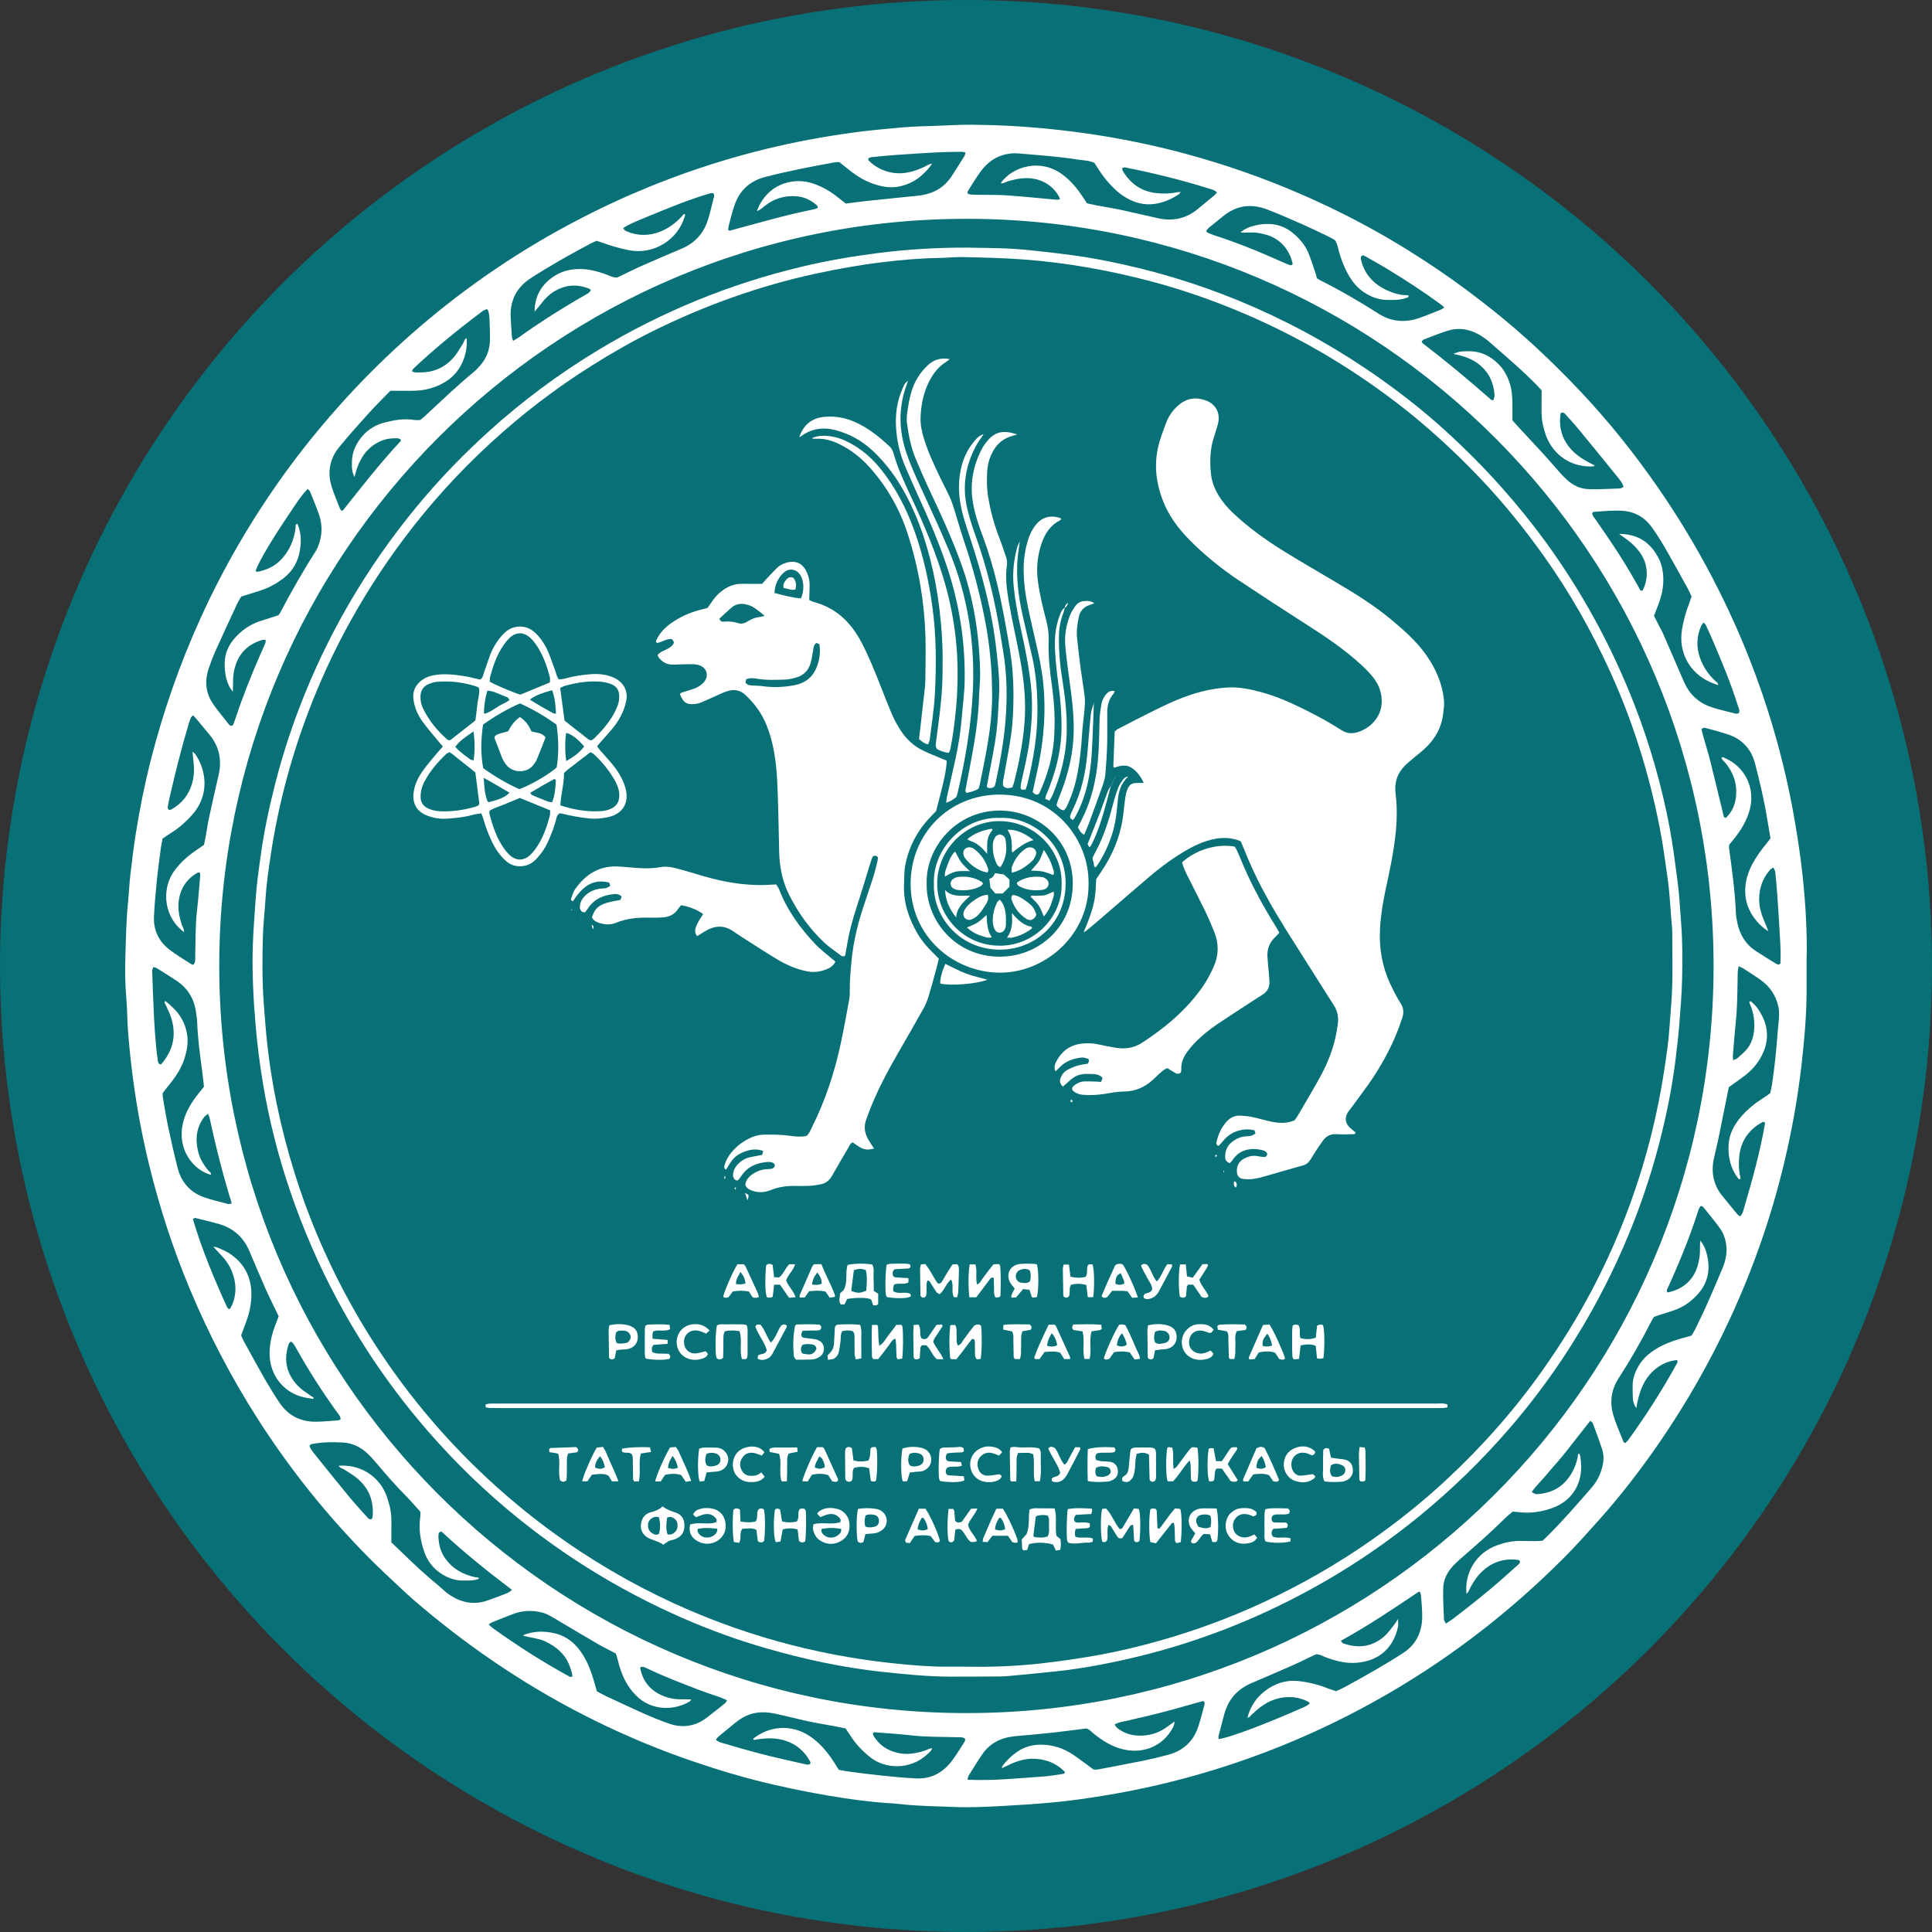 <?xml version="1.0" encoding="UTF-8"?>
<svg id="_Слой_1" data-name="Слой 1" xmlns="http://www.w3.org/2000/svg" viewBox="0 0 1000 1000">
  <rect x="0" y="0" width="1000" height="1000" fill="#333333" stroke="none"/>
  <defs>
    <style>
      .cls-1 {
        fill: #087077;
      }

      .cls-1, .cls-2 {
        stroke-width: 0px;
      }

      .cls-2 {
        fill: #fff;
      }
    </style>
  </defs>
  <circle class="cls-1" cx="500" cy="500" r="500"/>
  <g>
    <path class="cls-2" d="m935.09,497.82c0,6.75.03,11.35,0,15.96-.09,12.48-1.2,24.88-2.61,37.28-1.96,17.28-5.05,34.35-9.1,51.24-6.66,27.8-16.05,54.64-28.09,80.58-10.33,22.28-22.46,43.52-36.36,63.74-9.93,14.44-20.64,28.3-32.39,41.33-5.56,6.17-11.09,12.4-16.96,18.28-27.07,27.15-57.06,50.57-90.21,69.9-28.71,16.75-58.93,30.05-90.7,39.85-18.74,5.78-37.79,10.25-57.15,13.41-8.93,1.46-17.87,2.74-26.89,3.58-8.87.83-17.74,1.37-26.63,1.85-8.16.44-16.32.81-24.47.46-8.89-.38-17.8-.41-26.66-1.39-4.71-.52-9.47-.68-14.19-1.17-5.16-.54-10.32-1.16-15.45-1.94-12.62-1.91-25.14-4.33-37.58-7.22-13.75-3.19-27.25-7.2-40.6-11.75-34.89-11.9-67.67-28.07-98.42-48.39-14.76-9.75-28.87-20.35-42.39-31.75-2.95-2.49-5.89-5-8.7-7.64-6.28-5.89-12.62-11.72-18.68-17.83-21.6-21.79-40.69-45.61-57.25-71.46-13.73-21.43-25.46-43.88-35.29-67.36-8.85-21.13-15.89-42.85-21.29-65.1-3.4-13.99-6.03-28.14-7.98-42.41-1.16-8.52-2.08-17.07-2.75-25.65-.47-5.93-.41-11.87-.93-17.77-.65-7.42-.7-14.84-.46-22.25.3-9.19.44-18.39,1.39-27.55.48-4.57.62-9.18,1.15-13.74.84-7.22,1.73-14.43,2.87-21.61,1.98-12.46,4.44-24.83,7.53-37.06,6.46-25.53,15.07-50.3,25.96-74.29,11.82-26.04,26.13-50.63,42.79-73.86,8.74-12.19,18.16-23.84,28.11-35.08,10.44-11.8,21.51-22.98,33.16-33.56,24.72-22.44,51.68-41.81,80.86-58.03,34.18-19,70.26-33.2,108.27-42.44,14.57-3.54,29.29-6.26,44.15-8.3,8.53-1.17,17.08-1.96,25.65-2.72,6.22-.55,12.44-.63,18.67-.87,5.93-.23,11.86-.59,17.79-.52,8.16.1,16.33.33,24.47.88,29.09,1.97,57.76,6.55,85.92,14.15,20.23,5.46,39.97,12.36,59.21,20.68,12.95,5.6,25.61,11.82,37.95,18.65,11.69,6.47,23.03,13.54,34.09,21.05,9.46,6.43,18.59,13.29,27.55,20.4,15.96,12.67,30.76,26.6,44.77,41.37,14.94,15.75,28.5,32.63,40.86,50.49,10.4,15.03,19.82,30.64,28.29,46.85,11.51,22.03,21.05,44.87,28.61,68.53,5.83,18.25,10.41,36.83,13.72,55.72,1.74,9.94,3.24,19.92,4.32,29.94,1.67,15.51,2.48,31.06,2.05,44.52ZM276.66,161.36l.05.04c-.02-8.29,3.76-14.51,10.66-18.8,3.7-2.3,7.89-3.3,12.3-3.36,4.84-.07,9.39,1.13,13.88,2.73,1.8.64,3.48,1.69,5.83,1.71,1.06-.5,2.4-1.13,3.73-1.77,2.67-1.28,5.31-2.65,8.02-3.84,7.19-3.16,14.4-6.29,21.64-9.34,7.02-2.96,11.61-8.08,13.78-15.33,1.11-3.69,1.98-7.45,2.92-11.19.17-.69.41-1.45-.28-2.16-.36-.03-.82-.21-1.21-.1-11.28,3.24-22.09,7.77-32.92,12.23-4.22,1.74-8.51,3.38-12.38,5.75.06.35.03.54.11.62.43.39.82.87,1.33,1.09,5.87,2.56,11.79,2.57,17.73.21,4.36-1.73,7.95-4.55,11.16-7.91.43-.45.62-1.39,1.61-1.04-.05.33-.07.63-.14.91-3.5,12.39-16.2,20.26-29.05,17.67-4.38-.88-8.65-2.05-12.83-3.57-1.24-.45-2.5-.85-3.75-1.27-1.19.54-2.3.95-3.33,1.51-5.34,2.91-10.71,5.77-15.97,8.81-5.01,2.89-9.97,5.88-14.82,9.02-7.5,4.86-10.94,11.84-10.38,20.78.19,3.11.36,6.22.59,9.32.05.67.35,1.33.64,2.35,1.28-.78,2.3-1.31,3.23-1.98,9.62-6.96,19.64-13.31,29.87-19.33,1.92-1.13,3.88-2.18,5.77-3.35.56-.35.95-.99,1.4-1.48-.38-.4-.54-.71-.78-.81-6.34-2.59-12.46-2.14-18.3,1.43-2.56,1.56-4.66,3.64-6.46,6.04-1.14,1.52-2.44,2.93-3.66,4.39Zm561.26,115c9.76-.07,16.65,4.44,20.86,13.16,1.44,2.99,2.03,6.19,2.14,9.48.17,4.66-.76,9.14-2.4,13.49-.78,2.07-1.58,4.13-2.42,6.3.97,1.89,1.92,3.73,2.86,5.56.61,1.19,1.3,2.34,1.83,3.56,3.32,7.61,6.6,15.24,9.9,22.86.47,1.09.94,2.18,1.46,3.25,3.01,6.24,7.93,10.26,14.49,12.27,3.4,1.04,6.86,1.88,10.32,2.73.96.24,1.98.73,3.02.05.77-1.35-.09-2.56-.46-3.77-3.56-11.49-8.22-22.56-12.92-33.62-1.16-2.73-2.4-5.42-3.65-8.11-.22-.46-.68-.81-1.2-1.39-.52.72-.93,1.14-1.16,1.65-2.48,5.54-2.65,11.21-.61,16.89,1.63,4.54,4.33,8.42,7.82,11.75.56.54,1.57.8,1.47,2.17-1.45-.56-2.84-1.01-4.15-1.6-10.78-4.85-16.47-15.63-14.51-27.28.77-4.55,1.95-8.98,3.65-13.27.48-1.23.86-2.49,1.28-3.75-.69-1.47-1.25-2.84-1.96-4.13-3.73-6.75-7.42-13.52-11.27-20.2-2.14-3.72-4.43-7.38-6.88-10.91-3.75-5.4-8.85-8.64-15.55-9.1-5.04-.35-10.05.25-15.07.53-.2.01-.38.39-.72.75.12,1.42,1.27,2.45,2.08,3.64,2.83,4.17,5.74,8.3,8.53,12.49,4.77,7.16,9.24,14.51,13.42,22.04.45.82.65,2.05,2.04,1.92,3.24-6.25,2.92-13.6-1.06-19.41-1.32-1.93-2.97-3.71-4.73-5.27-1.98-1.76-4.25-3.19-6.4-4.77l-.06.06Zm77.52,205.71c-3.27-1.91-5.81-4.58-7.95-7.65-3.27-4.69-4.58-9.96-4.08-15.59.37-4.17,1.75-8.1,3.72-11.81,1.96-3.69,4.43-7.02,7.07-10.23.74-.9,1.44-1.85,2.21-2.86-.58-3.42-1.17-6.76-1.72-10.12-1.58-9.67-3.83-19.2-6.29-28.67-1.91-7.37-6.62-12.52-13.92-14.98-3.65-1.23-7.39-2.18-11.11-3.2-.8-.22-1.74-.57-2.66.47.23.99.46,2.13.77,3.25,1.21,4.28,2.57,8.52,3.65,12.83,2.35,9.35,4.57,18.73,6.85,28.09.16.67.06,1.52,1.27,1.77,3.21-2.98,4.91-6.82,5.33-11.21.61-6.52-1.36-12.28-5.54-17.32-.71-.86-1.79-1.49-1.99-2.77.38-.04.7-.17.92-.08,11.87,4.81,16.55,16.53,13.69,27.14-1.53,5.7-4.56,10.6-8.21,15.15-.83,1.03-1.67,2.06-2.45,3,0,.78-.07,1.38,0,1.95,1.49,11.17,3.08,22.32,3.51,33.6.06,1.47.36,2.94.64,4.4,1.21,6.24,4.21,11.38,9.56,14.94,3.45,2.3,7.02,4.44,10.55,6.63.61.38,1.28.8,2.28-.05.21-3.59.09-7.43-.11-11.26-.42-7.7-.9-15.39-1.42-23.08-.29-4.29-.67-8.57-1.1-12.85-.08-.8-.58-1.56-.98-2.56-.74.5-1.29.74-1.66,1.14-2.99,3.26-4.74,7.13-5.45,11.49-.88,5.48.32,10.6,2.55,15.57.73,1.61,1.33,3.28,1.99,4.92l.05-.05Zm-307.33,408.97l-.04-.04c-.27.99-.39,2.06-.85,2.94-5.21,10.02-15.39,13.84-25.52,11.6-5.94-1.31-10.94-4.48-15.62-8.22-1.15-.92-2.06-2.17-3.85-2.67-5.17.65-10.6,1.38-16.04,2.01-4.42.51-8.85.91-13.28,1.34-3.1.3-6.22.46-9.3.89-6.33.89-11.53,3.83-15.19,9.13-2.53,3.66-4.82,7.48-7.17,11.26-.27.44-.26,1.06-.45,1.9,13.33.64,26.3-.79,39.29-1.67,3.53-.24,7.04-.9,10.55-1.41.21-.03.36-.42.54-.65-.03-.14,0-.33-.09-.41-4.13-4.23-9.2-6.31-15.07-6.68-4.74-.3-9.11.93-13.33,2.9-1.31.61-2.61,1.24-4.04,1.93.08-.55.02-.88.16-1.06,2.08-2.74,4.5-5.15,7.29-7.14,4.14-2.96,8.91-4.17,13.88-3.93,5.4.26,10.52,1.89,15.08,4.91,2.96,1.97,5.79,4.15,8.67,6.23.83.6,1.65,1.22,2.32,1.72.84,0,1.44.09,2.01-.01,7.87-1.49,15.75-2.94,23.59-4.54,4.36-.89,8.7-1.92,12.99-3.09,7.71-2.09,13.05-6.87,15.56-14.53,1.2-3.66,2.14-7.41,3.16-11.13.19-.69.37-1.46-.54-2.21-2.4.67-4.96,1.38-7.51,2.1-2.57.72-5.14,1.47-7.71,2.17-2.43.67-4.87,1.32-7.31,1.94-2.59.66-5.18,1.3-7.78,1.92-2.6.62-5.23,1.11-7.8,1.81-2.5.68-5.19.77-7.83,2.26.62.8.96,1.47,1.49,1.88,2.9,2.21,6.17,3.53,9.82,3.8,6.18.46,11.75-1.14,16.64-5,1.04-.82,2.18-1.52,3.27-2.27Zm33.82-770.68l.06.06c2.13-1.97,4.76-3.04,7.5-3.69,7.14-1.7,13.85-.94,19.72,3.91,3.37,2.78,6.2,6.03,7.91,10.06,1.44,3.4,2.52,6.96,3.72,10.46.33.97.56,1.97.82,2.89.64.39,1.12.74,1.64,1.01,10.36,5.18,20.36,11,30.12,17.23,6.76,4.32,13.87,4.88,21.3,2.28,3.78-1.32,7.47-2.88,11.19-4.37.51-.2.93-.62,1.66-1.11-.88-.72-1.52-1.3-2.22-1.81-8.37-6.16-17.1-11.8-25.94-17.25-4.04-2.49-8.19-4.8-12.32-7.14-.71-.4-1.5-1.06-2.42-.36-.11.29-.28.56-.29.83-.01.44.04.89.14,1.32,1.81,7.5,6.63,12.45,13.44,15.61,3.11,1.44,6.38,2.41,9.86,2.5.48.01,1.29-.23,1.3.93-3.57,1.65-7.41,1.62-11.26,1.53-4.28-.1-8.12-1.51-11.68-3.84-3.56-2.34-6.18-5.51-8.25-9.18-2.27-4.03-3.9-8.32-5.09-12.79-.45-1.71-.67-3.51-2.03-5.27-1.14-.61-2.55-1.43-4.02-2.13-4.28-2.04-8.56-4.12-12.9-6.03-5.97-2.62-11.94-5.28-18.04-7.6-8.08-3.07-15.72-2.22-22.59,3.37-2.53,2.06-5.1,4.08-7.61,6.16-.53.44-.9,1.07-1.3,1.56.33.46.44.8.66.9,1.08.48,2.17.96,3.3,1.32,11.87,3.84,23.42,8.51,34.79,13.63,1.35.61,2.73,1.17,4.1,1.73.73.3,1.43.37,1.9-.45-1.49-7.36-6.56-13.07-13.51-15.08-2.71-.79-5.48-1.31-8.34-1.21-1.78.06-3.56.03-5.34.03Zm-142.02,766.33c212.52.23,386.21-171.4,387.03-385.17.83-214.79-172.75-387.8-385.74-388.26-215.16-.46-387.04,173.73-387.71,385.41-.68,213.84,172.48,387.91,386.42,388.02Zm347.02-157.87c-1.47-2.25-1.73-3.86-1.79-5.49-.07-1.93-.08-3.86-.09-5.79-.04-4.31,1.48-8.13,3.81-11.67,1.57-2.38,3.58-4.33,5.88-6.02,4.87-3.58,10.4-5.65,16.15-7.25,1.56-.43,3.12-.87,4.65-1.29.76-1.33,1.5-2.45,2.07-3.64,2.06-4.28,4.14-8.55,6.07-12.89,2.71-6.1,5.34-12.24,7.91-18.4,1.74-4.17,2.57-8.49,1.75-13.04-.51-2.84-1.54-5.47-3.21-7.75-2.71-3.71-5.66-7.25-8.54-10.83-.24-.3-.75-.38-1.2-.6-1.16,1.14-1.43,2.62-1.88,4.01-3.73,11.44-8.16,22.61-13.06,33.59-.85,1.9-1.74,3.77-2.57,5.68-.23.54-.31,1.14.32,1.54,8.31-1.69,13.91-6.98,15.81-14.94.59-2.46.98-4.94.89-7.49-.04-1.28.05-2.56.1-4.48,1.77,2.14,2.58,4.04,3.15,6,2.37,8.11,1.35,15.56-4.54,21.99-3.05,3.33-6.61,6-10.81,7.65-2.89,1.14-5.91,1.95-8.86,2.92-.97.32-1.93.67-2.88,1.01-.51.87-1,1.61-1.4,2.4-5.11,10.07-10.71,19.85-16.85,29.33-3.79,5.85-4.71,12.21-2.84,18.77,1.38,4.83,3.51,9.44,5.34,14.13.09.24.42.39.64.58.14-.01.33.03.41-.04.43-.39.91-.76,1.25-1.22,9.34-12.87,17.9-26.23,25.54-40.18.17-.31.02-.8.02-1.43-4.09.34-7.58,1.76-10.69,4.13-6.55,5-9.11,12.15-10.55,20.72Zm-94.71-545.66c3.1-1.28,4.24-1.36,8.22-1.36,6.01,0,10.91,2.42,15.08,6.56,2.9,2.89,4.8,6.37,6,10.27,1.1,3.59,1.32,7.28,1.31,11,0,2.65,0,5.31,0,7.93,1.12,1.26,2.09,2.37,3.09,3.45,4.43,4.79,8.91,9.54,13.3,14.36,2.9,3.18,5.68,6.46,8.55,9.66,1.09,1.21,2.24,2.37,3.45,3.47,3.07,2.79,6.78,4.5,10.84,4.66,5.47.22,10.96-.15,16.44-.34.62-.02,1.22-.56,1.88-.88-.72-2.14-2-3.62-3.19-5.1-6.61-8.19-13.27-16.35-19.95-24.49-1.98-2.4-4.07-4.71-6.17-7.02-.76-.84-1.42-1.97-2.84-1.8-.19.25-.48.45-.51.7-.74,5.31.02,10.33,2.9,14.95,2.58,4.15,6.25,7.09,10.44,9.45,1.4.79,2.84,1.51,4.4,2.33-.47.26-.69.48-.92.49-10.92.46-20.07-5.38-24.14-15.47-.66-1.64-1.09-3.38-1.56-5.09-1.18-4.36-.92-8.83-.91-13.27,0-1.91,0-3.83,0-5.6-.89-.96-1.58-1.73-2.3-2.47-7.67-7.87-16.06-14.96-24.31-22.2-1.22-1.07-2.51-2.11-3.86-3-5.6-3.7-11.66-5.19-18.2-3.15-4.1,1.28-8.08,2.92-12.1,4.44-.51.19-.9.69-1.3,1.01.19.44.23.8.42.95,12.26,9.37,24.1,19.24,35.66,29.45.16.14.54.02,1.07.02.19-.79.61-1.62.56-2.43-.36-6.38-2.79-11.76-7.81-15.86-3.79-3.09-8.25-4.58-13.55-5.6ZM107.65,576.44c-.9.79-1.5,1.19-1.92,1.73-4.15,5.35-4.71,11.38-3.21,17.74.9,3.84,2.93,7.1,5.46,10.09.51.6,1.51.99,1.19,2.09-9.28-2.52-17.49-13.12-14.54-26.53,1.34-6.08,4.62-11.2,8.45-16,.83-1.03,1.67-2.05,2.5-3.07-.34-2.94-.62-5.73-.99-8.52-1.12-8.38-2.26-16.75-2.55-25.22-.05-1.62-.37-3.24-.59-4.85-.94-7.03-4.37-12.53-10.28-16.43-3.34-2.21-6.75-4.32-10.15-6.43-.46-.29-1.08-.32-1.59-.47-.94,1.36-.64,2.74-.59,4.04.26,7.56.53,15.12.91,22.67.25,4.89.65,9.76,1.07,14.64.22,2.51.59,5.01.96,7.5.1.69.32,1.47,1.58,1.48,6.12-6.86,8.05-14.82,5.36-23.78-.76-2.54-2.08-4.91-3.12-7.36-.2-.47-.86-.91-.08-1.64.68.53,1.41,1.02,2.05,1.61,1.19,1.11,2.4,2.22,3.49,3.43,3.15,3.51,5.04,7.58,5.79,12.29.61,3.79.07,7.39-.92,10.98-1.44,5.24-4.18,9.79-7.54,14.02-1.47,1.84-2.9,3.71-4.23,5.41.05.92.03,1.52.13,2.1.87,4.97,1.62,9.96,2.67,14.89,1.54,7.25,3.16,14.49,4.99,21.68,1.79,7.05,6.1,12.24,12.91,14.87,4.27,1.64,8.81,2.59,13.24,3.79.46.13,1.03-.15,1.87-.29-4.62-14.87-8.32-29.67-11.56-44.58-.09-.42-.33-.81-.77-1.86Zm17.2-267.64c-.72,1.28-1.54,2.52-2.16,3.85-3.75,8.08-7.5,16.15-11.15,24.27-1.33,2.97-2.48,6.04-3.53,9.13-2.23,6.61-1.54,12.92,2.52,18.66,2.48,3.51,5.24,6.82,7.91,10.2.46.58,1.06,1.07,2.14.46.39-1.04.9-2.26,1.31-3.52,3.63-11,7.93-21.75,12.54-32.37.95-2.18,1.97-4.32,2.89-6.51.2-.47.11-1.07.16-1.72-.67-.04-1.12-.19-1.5-.08-6.71,1.91-11.51,5.93-13.89,12.63-1.06,2.98-1.5,6.03-1.46,9.18.02,1.42-.06,2.85-.11,5.08-.87-1.26-1.33-1.8-1.66-2.42-1.99-3.77-2.57-7.8-2.57-12.05,0-5.2,1.88-9.54,5.25-13.34,3.51-3.96,7.72-6.93,12.75-8.66,2.38-.82,4.81-1.51,7.21-2.27.97-.31,1.93-.67,2.63-.92.38-.5.6-.72.74-.98,5.76-10.9,11.82-21.62,18.47-32,.94-1.47,1.57-3.2,2.08-4.89,1.46-4.84,1.29-9.7-.39-14.44-1.38-3.91-2.99-7.75-4.54-11.6-.19-.47-.7-.82-1.23-1.41-3.61,3.71-6.18,7.88-8.89,11.9-10.11,14.96-16.49,25.88-18.08,30.52.1.1.19.26.32.3.28.08.59.2.86.14,4.61-.95,8.74-2.82,12.03-6.29,4.33-4.59,6.69-10.08,7.49-16.3.1-.76-.39-1.78.9-2.32,2,4.38,2.08,8.95,1.4,13.49-.92,6.09-3.76,11.2-8.79,14.97-3.47,2.6-7.2,4.71-11.34,6.05-3.25,1.04-6.5,2.06-10.3,3.26Zm171.46,559.05c-.17-1.03-.2-1.77-.42-2.45-.44-1.41-.9-2.83-1.48-4.19-.46-1.09-1.06-2.12-1.71-3.12-.56-.87-1.21-1.69-1.92-2.45-.81-.86-1.66-1.7-2.6-2.42-1.18-.9-2.41-1.74-3.71-2.45-1.43-.78-2.89-1.61-4.44-2.03-3.05-.83-6.18-1.38-9.22-2.04.16-.18.32-.49.55-.58,5.17-1.93,10.46-1.96,15.76-.72,6.6,1.56,11.26,5.72,14.74,11.38,2.66,4.34,4.37,9.08,5.75,13.95.44,1.56.88,3.11,1.33,4.68,1.59.85,2.99,1.67,4.46,2.36,6.58,3.08,13.15,6.19,19.8,9.14,4.2,1.86,8.47,3.6,12.8,5.14,7.06,2.5,13.74,1.64,19.77-2.95,3.19-2.42,6.32-4.93,9.44-7.43.41-.33.63-.89,1.11-1.59-1.33-.59-2.36-1.13-3.44-1.52-3.91-1.39-7.9-2.6-11.76-4.12-8.7-3.41-17.47-6.65-25.89-10.75-.67-.32-1.34-.66-2.05-.84-.51-.13-1.09-.03-1.54-.03-.15.33-.28.47-.26.58,1.19,6.43,4.77,11.07,10.65,13.87,3.25,1.55,6.72,2.32,10.35,2.29,1.74-.02,3.47.04,5.36.06-.31.49-.4.82-.62.96-7.6,4.72-19.64,5.35-27.9-2.99-2.1-2.12-3.88-4.48-5.31-7.11-2-3.68-3.31-7.6-4.25-11.67-.23-.99-.6-1.95-.92-2.96-3.23-1.7-6.43-3.26-9.5-5.04-7.44-4.32-14.82-8.74-22.22-13.13-2.04-1.21-4.05-2.43-6.41-3.02-5.04-1.26-10-1.16-14.87.69-3.74,1.42-7.47,2.9-11.18,4.4-.49.2-.9.62-1.58,1.09.72.68,1.19,1.23,1.77,1.64,12.91,9.27,26.26,17.84,40.22,25.44.21.11.56-.03,1.36-.09ZM376.9,119.12c.6.19.76.3.88.26,14.45-3.89,28.82-8.12,43.52-11.04.57-.11,1.11-.37,1.66-.58.12-.05.2-.2.36-.37-.15-.36-.22-.87-.51-1.13-3.09-2.72-6.65-4.42-10.81-4.69-6.04-.39-11.44,1.25-16.18,5.03-1.11.88-2.1,1.98-4.09,2.66.69-1.55,1.08-2.62,1.63-3.61,6.26-11.42,18.4-13.6,27.03-10.81,4.58,1.48,8.71,3.74,12.49,6.68,1.63,1.27,3.26,2.55,4.93,3.85,3.48-.44,6.85-.92,10.23-1.29,7.22-.78,14.45-1.49,21.68-2.24,2.51-.26,5.03-.42,7.51-.84,6.46-1.07,11.67-4.2,15.29-9.75,2.27-3.48,4.49-6.99,6.69-10.52.29-.46.34-1.08.55-1.79-.76-.15-1.33-.37-1.88-.37-4.15.06-8.31.07-12.46.28-7.41.39-14.81.87-22.2,1.39-3.99.28-7.98.68-11.96,1.11-.81.09-1.84.18-1.91,1.4,4.38,4.75,11.04,7.33,17.57,6.9,4.07-.27,7.83-1.58,11.49-3.26,1.16-.53,2.2-1.4,4.05-1.7-1.58,2.43-3.25,4.09-4.97,5.69-3.44,3.21-7.44,5.2-12.12,6.16-4.75.97-9.16.05-13.52-1.46-4.23-1.47-8.06-3.76-11.58-6.54-1.97-1.56-3.94-3.11-5.83-4.59-.78,0-1.38-.09-1.95.01-12.27,2.19-24.5,4.55-36.56,7.69-7.79,2.03-13.05,6.85-15.69,14.4-1.22,3.49-2.06,7.12-3.04,10.7-.19.69-.18,1.43-.29,2.38ZM95.25,482.51c-.89-.77-1.55-1.31-2.18-1.89-8.49-7.89-9.33-21.48-2.49-30.39,3.12-4.06,6.84-7.37,11.05-10.21,1.34-.9,2.66-1.82,3.94-2.7.37-1.81.73-3.4,1.01-5,.5-2.77.86-5.57,1.45-8.32,1.63-7.53,3.3-15.06,5.07-22.56,1.9-8.07.39-15.27-5.03-21.62-2.31-2.71-4.54-5.48-6.82-8.22-.37-.44-.83-.81-1.4-1.37-.46.56-.93.93-1.13,1.42-.45,1.09-.8,2.23-1.14,3.37-3.72,12.36-6.83,24.87-9.72,37.45-.36,1.59-.68,3.19-.95,4.8-.11.7-.2,1.48.62,1.9.16.01.32.06.46.03.29-.07.58-.14.84-.29,5.41-3.09,8.98-7.64,10.67-13.63,1.15-4.07,1.04-8.21.53-12.36-.14-1.14-.25-2.28-.42-3.85.72.6,1.12.82,1.36,1.15,5.84,8.23,7.7,21.31-1.56,31.62-3.19,3.55-6.72,6.69-10.78,9.23-1.5.94-2.95,1.95-4.48,2.97-.31,1.71-.68,3.29-.89,4.89-.74,5.73-1.54,11.46-2.12,17.21-.61,6.04-1.14,12.1-1.44,18.16-.35,6.99,2.38,12.83,7.85,17.1,3.72,2.91,7.86,5.28,11.82,7.87.18.12.55-.04.87-.08,1.07-1.23.77-2.77.81-4.21.23-8,0-16.01.95-23.99.7-5.88,1.11-11.8,1.62-17.7.05-.54-.12-1.1-.19-1.64-.51,0-.86-.11-1.08.02-4.78,2.65-7.92,6.57-9.32,11.88-1.37,5.24-.56,10.29,1.16,15.29.37,1.07,1.16,2.02,1.04,3.67Zm387.25,422.38c-.47,1.45-1.56,2.23-2.49,3.09-8.87,8.3-21.8,7.7-29.44,1.68-3.9-3.07-7.28-6.52-9.98-10.66-.97-1.48-1.96-2.94-2.91-4.36-1.8-.37-3.39-.73-4.99-1.03-4.66-.87-9.35-1.6-13.99-2.59-5.94-1.27-11.83-2.83-17.77-4.09-6.32-1.34-12.4-.75-17.91,2.98-.98.66-1.92,1.39-2.84,2.13-2.77,2.24-5.52,4.5-8.25,6.78-.52.43-.9,1.02-1.4,1.62,1.58,1.49,3.4,1.71,5.07,2.21,10.09,3.02,20.23,5.84,30.52,8.09,3.48.76,6.94,1.6,10.41,2.37.99.22,2.03.55,2.92-.24,0-.33.11-.68-.02-.9-2.99-5.66-7.55-9.47-13.7-11.23-4.65-1.33-9.38-1.16-14.12-.37-.6.1-1.39.61-1.81-.38,8.61-6.87,19.95-7.46,28.99-1.59,5.34,3.47,9.31,8.22,12.74,13.48.88,1.36,1.74,2.73,2.65,4.17,1.86.33,3.59.71,5.35.94,5.59.72,11.17,1.46,16.77,2.04,5.9.6,11.8,1.16,17.72,1.47,8.08.43,14.35-3.1,19.02-9.53,2.18-3,4.12-6.17,6.12-9.29.29-.45.37-1.04.52-1.47-1.24-1.3-2.65-.98-3.94-1.02-8.15-.26-16.31-.05-24.44-1-6.18-.72-12.4-1.07-18.6-1.56-.25-.02-.52.22-.86.38.05.39-.02.88.18,1.21,2.76,4.73,6.86,7.65,12.17,8.97,5.1,1.27,10,.42,14.86-1.19,1.08-.36,2.04-1.13,3.45-1.12Zm-279.9-106.5c1.95,1.84,3.8,3.54,5.59,5.3,6.15,6.01,12.46,11.86,19.12,17.31,1.38,1.13,2.62,2.43,4.03,3.5,6.31,4.77,13.23,6.56,20.91,3.95,3.51-1.19,6.96-2.54,10.41-3.9.76-.3,1.4-.93,2.37-1.6-12.67-9.61-24.8-19.34-36.2-29.94-.19-.18-.54-.19-.82-.28-1.09.61-1.12,1.7-1.08,2.71.17,4.07,1.14,7.9,3.57,11.28,3.85,5.33,9.16,8.29,15.49,9.64.61.13,1.43-.23,1.93.78-2.74,1.14-5.56.93-8.34.94-3.97.02-7.55-1.26-10.9-3.36-4.46-2.8-7.49-6.77-9.15-11.68-1.91-5.66-2.89-11.49-2.04-17.51.14-1,.11-2.03.16-2.99-2.61-2.87-5.01-5.7-7.62-8.33-5.44-5.48-10.48-11.31-15.45-17.21-1.43-1.7-2.94-3.35-4.57-4.86-3.48-3.23-7.66-5.19-12.37-5.49-5.17-.33-10.38-.24-15.53.66-.69.12-1.5.09-1.91,1.23.51,1.52,1.67,2.88,2.77,4.25,5.85,7.28,11.69,14.58,17.63,21.78,3.02,3.66,6.25,7.14,9.41,10.68.57.63,1.14,1.41,2.33,1.06.15-.31.46-.68.5-1.07.81-8.11-1.78-14.93-8.06-20.16-2.04-1.7-4.42-2.97-6.62-4.47-.95-.65-2.28-.73-2.9-1.92,10.48-.91,20.2,4.78,24.35,14.34.88,2.03,1.46,4.2,2.03,6.34,1.11,4.21,1.01,8.52.93,12.83-.03,1.92,0,3.84,0,6.19Zm489.01,76.97c1.58-.75,3.08-1.38,4.49-2.16,5.32-2.94,10.66-5.85,15.91-8.91,4.87-2.84,9.72-5.72,14.42-8.82,6.74-4.45,9.71-11.02,9.71-18.95,0-3.55-.38-7.1-.63-10.65-.05-.67-.33-1.32-.48-1.86-.45-.08-.64-.17-.73-.11-12.8,8.59-25.57,17.21-39.07,24.69-.39.22-.76.46-1.21.74.57.63.79,1.09,1.13,1.22,7.9,2.85,15.21,1.91,21.56-3.77,1.96-1.76,3.46-4.04,5.13-6.11.54-.66.95-1.43,1.79-2.71,0,1.84.21,3.02-.03,4.11-2.34,10.65-9.55,17.64-21.46,18.58-5.76.45-11.17-1.01-16.47-3.06-1.37-.53-2.63-1.4-4.56-1.32-1.03.49-2.37,1.12-3.7,1.75-2.68,1.27-5.32,2.62-8.04,3.81-7.19,3.16-14.41,6.27-21.63,9.36-7.3,3.12-12.03,8.45-14.08,16.13-1,3.72-1.99,7.45-2.94,11.18-.13.5,0,1.07.01,1.63,5.5-.51,26.51-8.72,41.02-15.15,2.11-.93,4.39-1.63,6.15-3.24-.3-.44-.42-.78-.64-.89-2.66-1.37-5.48-2.21-8.49-2.4-6.22-.4-11.67,1.58-16.57,5.28-.71.54-1.38,1.12-2.05,1.7-.78.68-1.52,1.42-2.32,2.07-.63.51-.86,1.54-2.15,1.51,1.51-5.71,4.54-10.35,9.14-13.82,5-3.78,10.69-5.75,17.06-5.09,5.19.54,10.22,1.75,15.07,3.68,1.5.59,3.05,1.06,4.65,1.6Zm91.35-92.95c-1.41,1.22-2.82,2.31-4.07,3.55-7.38,7.32-15.19,14.16-23.04,20.95-1.34,1.16-2.64,2.39-3.85,3.7-2.91,3.15-4.81,6.94-4.98,11.17-.21,5.47.18,10.96.39,16.44.02.63.56,1.25.99,2.14,1.34-.89,2.47-1.57,3.52-2.36,9.44-7.2,18.74-14.56,27.58-22.5,2.1-1.88,4.23-3.72,6.31-5.62.52-.48,1.12-1.02.85-1.89-.22-.2-.42-.52-.65-.55-6.85-.97-12.95.73-18.17,5.3-2.82,2.47-4.94,5.51-6.7,8.81-.61,1.14-.94,2.48-2.09,3.42-1.13-11.17,5.26-21.33,15.86-25.14,3.92-1.41,7.97-2.34,12.19-2.24,2.67.06,5.34.08,8.01.07,1.17,0,2.33-.13,3.3-.18.76-.7,1.31-1.19,1.84-1.71,8.26-8.12,15.83-16.87,23.43-25.6,1.86-2.14,3.4-4.51,4.44-7.15,1.67-4.22,2.58-8.57,1.1-13.03-1.49-4.5-3.15-8.94-4.81-13.38-.16-.44-.77-.7-1.33-1.18-2.63,3.35-5.09,6.5-7.55,9.63-2.38,3.03-4.72,6.11-7.18,9.08-2.55,3.08-5.31,6-7.83,9.11-2.48,3.07-5.5,5.7-7.71,9.05,2,1.06,2.14,1.12,2.98,1.06,6.21-.42,11.48-2.75,15.48-7.65,2.79-3.41,4.47-7.31,5.35-11.6.12-.58-.24-1.43.81-1.78.22.62.52,1.15.59,1.72.19,1.62.37,3.25.39,4.87.11,10.12-5.31,18.09-14.8,21.58-5.78,2.12-11.77,2.96-17.93,2.14-.73-.1-1.47-.13-2.71-.24ZM183.48,246.87c-1.46-2.65-1.39-5.42-1.31-8.19.12-4.14,1.58-7.8,3.96-11.14,3.23-4.54,7.6-7.48,12.95-8.85,5.04-1.28,10.14-2.2,15.39-1.31,1,.17,2.05.02,3.05.02.76-.63,1.47-1.17,2.12-1.77,8.38-7.75,16.6-15.68,25.41-22.96,1.25-1.03,2.38-2.23,3.46-3.45,3.27-3.7,4.96-8.07,5.07-12.98.08-3.56-.03-7.12-.21-10.67-.1-1.86-.11-3.81-1.09-5.5-1.77.13-2.85,1.24-4.01,2.11-11.97,9.02-23.56,18.5-34.47,28.78-.28.26-.32.77-.5,1.23,1.44.88,2.96.56,4.4.56,7.3.03,13.24-2.92,17.78-8.56,1.57-1.95,2.74-4.22,4.12-6.32.63-.96.71-2.29,1.89-2.92.83,7.98-2.73,16.53-8.82,21.19-3.35,2.56-7.11,4.22-11.2,5.22-4.38,1.08-8.83.94-13.27.91-2.06-.01-4.12,0-6.15,0-3.76,3.88-7.49,7.51-10.96,11.35-5.27,5.83-10.51,11.69-15.49,17.77-5.07,6.18-6.28,13.31-3.8,20.93,1.19,3.66,2.69,7.22,4.09,10.81.19.5.65.89.91,1.23.41-.07.62-.04.68-.12,9.66-12.19,19.23-24.46,29.85-35.86.09-.1.11-.27.12-.42,0-.13-.05-.27-.12-.6-.43-.15-.97-.48-1.51-.5-2.83-.11-5.62.17-8.28,1.25-6.34,2.57-10.21,7.43-12.54,13.66-.62,1.65-1.01,3.39-1.5,5.09Zm397.44-159.93c.04.49-.06.98.13,1.31,3.89,6.73,9.65,10.81,17.4,11.69,3.52.4,7.11.36,10.64-.41.54-.12,1.11-.09,2.05-.16-.55.66-.76,1.07-1.09,1.29-11.15,7.17-21.68,6.82-31.57-1.44-.46-.38-.89-.78-1.32-1.19-3.25-3.08-6.1-6.48-8.47-10.28-.78-1.25-1.6-2.47-2.22-3.43-3-1.36-5.86-1.29-8.63-1.73-9.97-1.59-20.03-2.26-30.08-3.13-8.2-.71-14.87,2.34-19.81,8.82-2.6,3.41-4.74,7.17-7.07,10.79-.13.2-.02.56-.02,1.08.45.17.96.48,1.49.53,1.33.12,2.67.13,4,.15,5.05.09,10.11-.05,15.13.31,8.57.6,17.13,1.52,25.69,2.26.49.04,1-.26,1.54-.42-2.36-5.38-7.17-9.07-12.81-10.3-4.98-1.08-9.72-.2-14.44,1.25-1.08.33-2.06,1.04-3.26,1.01,0-.25-.06-.42,0-.51,6.28-8.42,20.39-12.41,31.49-4.27,4.14,3.04,7.43,6.8,10.25,11.02.9,1.35,1.8,2.69,2.72,4.06,1.72.37,3.3.75,4.9,1.05,4.37.82,8.77,1.51,13.12,2.44,6.24,1.33,12.43,2.85,18.66,4.22,7.72,1.69,14.71.24,20.83-4.94,2.72-2.3,5.51-4.51,8.25-6.79.54-.45.98-1.03,1.48-1.57-1.2-1.37-2.72-1.61-4.11-2.04-14.31-4.47-28.84-8.08-43.55-10.97-.38-.08-.83.18-1.33.3Zm318.96,413.2c-.21,1.56-.44,2.56-.45,3.57-.16,8.3-.1,16.61-.95,24.89-.61,5.9-1.06,11.81-1.55,17.71-.06.69.08,1.4.15,2.45.97-.45,1.71-.63,2.24-1.07,1.26-1.03,2.46-2.15,3.62-3.29,4.11-4.05,5.26-9.23,5.08-14.69-.11-3.38-.8-6.77-2.24-9.93-.2-.45-.72-1.02.17-1.63,2.08,1.42,3.65,3.41,4.94,5.53,4.03,6.6,4.95,13.56,1.87,20.83-2.07,4.9-5.35,8.89-9.52,12.12-2.69,2.08-5.51,4-8.4,6.09-.29,1.38-.59,2.82-.88,4.27-1.49,7.41-2.95,14.83-4.48,22.23-.72,3.48-1.64,6.93-2.37,10.41-1.53,7.24-.26,13.84,4.56,19.63,2.47,2.97,4.86,5.99,7.33,8.96.45.54,1.07.93,1.62,1.39,1.47-1.32,1.71-3.01,2.16-4.54,4.22-14.37,8.25-28.78,10.79-43.57.04-.23-.24-.51-.37-.76-.3,0-.64-.11-.87.02-7.21,3.86-11.34,9.86-12.11,18-.32,3.39-.28,6.82.51,10.19.12.5.38,1.13-.33,1.49-.14-.05-.33-.06-.41-.15-4.14-5.09-5.57-11.04-5.29-17.44.25-5.9,2.93-10.8,6.75-15.15,3.16-3.59,6.83-6.58,10.87-9.14,1.36-.86,2.66-1.82,3.92-2.69.36-1.7.75-3.13.96-4.59.63-4.55,1.27-9.1,1.76-13.67.48-4.42.77-8.86,1.15-13.29.15-1.77.34-3.54.5-5.31.25-2.66.46-5.32-.13-7.97-1.27-5.77-4.35-10.36-9.12-13.78-3.01-2.16-6.17-4.12-9.27-6.15-.47-.31-1.04-.47-2.18-.96ZM124.8,691.13c.47,1.07.82,2.05,1.32,2.95,3.65,6.63,7.25,13.28,11.02,19.84,2.36,4.11,4.87,8.16,7.5,12.1,4.57,6.84,11.15,10.02,19.31,9.86,3.7-.07,7.4-.44,11.09-.71.4-.03.78-.32,1.26-.53-.04-1.84-1.37-2.97-2.28-4.24-7.34-10.27-14.16-20.87-20.33-31.88-.58-1.03-1.18-2.06-1.85-3.04-.3-.44-.8-.75-1.16-1.06-.33.17-.5.2-.58.31-.27.35-.6.69-.73,1.09-2.05,6.26-1.72,12.26,1.93,17.91,1.55,2.4,3.51,4.41,5.79,6.11,1.3.98,2.71,1.82,4.03,2.78.48.35,1.38.46,1.12,1.49-1.54-.26-3.01-.46-4.46-.76-10.41-2.14-17.61-10.71-18.19-21.37-.31-5.78,1.01-11.18,3.05-16.49.53-1.37,1.06-2.74,1.6-4.14-.77-1.61-1.48-3.07-2.18-4.53-1.47-3.08-3.02-6.12-4.39-9.24-2.92-6.66-5.75-13.35-8.6-20.04-3.04-7.15-8.27-11.84-15.71-13.99-3.7-1.07-7.46-1.94-11.2-2.87-.67-.17-1.41-.62-2.29.36,4.54,15.53,10.85,30.54,17.57,45.39.22.48.71.83,1.06,1.23.41-.3.75-.41.87-.65,2.51-4.8,3.11-9.85,1.87-15.1-1.04-4.42-3.14-8.3-6.22-11.65-1.36-1.48-2.73-2.95-4.64-5,1.34.3,1.92.33,2.41.56,1.89.86,3.85,1.62,5.6,2.72,7.92,5.01,11.81,12.4,11.74,21.65-.04,4.57-.94,9.14-2.54,13.5-.87,2.36-1.75,4.72-2.77,7.45Z"/>
    <path class="cls-2" d="m501.07,128.18c6.98.14,13.96.15,20.93.47,5.33.24,10.65.81,15.96,1.37,5.46.57,10.9,1.29,16.34,1.98,9.13,1.16,18.16,2.91,27.15,4.9,23.41,5.17,46.08,12.6,68.02,22.26,23.03,10.14,44.81,22.51,65.33,37.09,11.51,8.18,22.59,16.91,33.02,26.4,10.33,9.38,20.18,19.26,29.47,29.7,8.1,9.1,15.76,18.55,22.92,28.4,9.17,12.63,17.51,25.77,25.02,39.46,7.94,14.47,14.88,29.39,20.85,44.77,7.96,20.54,14,41.64,18.1,63.26,1.71,9.03,2.78,18.18,4.04,27.28,1.02,7.35,1.34,14.77,1.92,22.16.76,9.65.75,19.29.52,28.92-.19,8-.85,15.99-1.48,23.97-.46,5.76-1.16,11.51-1.85,17.25-1.78,14.75-4.73,29.29-8.45,43.66-6.83,26.41-16.58,51.71-29.07,75.94-13.32,25.84-29.44,49.83-48.44,71.83-14.29,16.55-29.91,31.76-46.86,45.6-25.68,20.97-53.7,38.12-83.98,51.6-26.01,11.58-53.03,19.92-81,25.2-7.87,1.49-15.78,2.73-23.75,3.53-7.97.81-15.93,1.62-23.91,2.34-2.51.23-5.04.21-7.57.23-7.42.05-14.85.1-22.27.08-11.89-.03-23.69-1.21-35.5-2.49-20.43-2.2-40.41-6.56-60.11-12.23-14.84-4.27-29.34-9.56-43.5-15.78-28.14-12.35-54.38-27.89-78.69-46.7-16.83-13.02-32.43-27.42-46.75-43.14-20.69-22.7-38.35-47.58-52.87-74.68-9.77-18.23-17.94-37.15-24.58-56.72-6.16-18.16-10.84-36.71-13.98-55.63-1.65-9.95-2.89-19.95-3.77-30.01-1.17-13.47-1.82-26.95-1.45-40.46.21-7.7.91-15.4,1.38-23.09.49-8.15,1.64-16.23,2.76-24.31,1.73-12.51,4.38-24.84,7.5-37.06,4.04-15.84,9.18-31.33,15.34-46.48,7.5-18.46,16.42-36.22,26.81-53.24,10.54-17.27,22.4-33.58,35.57-48.94,10.06-11.73,20.89-22.75,32.32-33.14,17.51-15.92,36.42-30.01,56.67-42.27,33.14-20.07,68.58-34.58,106.28-43.53,12.71-3.02,25.57-5.22,38.53-6.89,15.63-2.02,31.31-2.93,47.07-2.87Zm.18,734.5c12.21.22,24.94-.28,37.65-1.71,9.73-1.09,19.41-2.48,29.05-4.21,10.81-1.94,21.49-4.49,32.06-7.48,18.75-5.29,36.97-12,54.62-20.26,19.27-9.02,37.66-19.54,55.09-31.76,13.88-9.73,27.09-20.29,39.47-31.85,18.39-17.17,34.97-35.94,49.48-56.53,9.16-13,17.55-26.47,24.98-40.53,12.32-23.32,22.02-47.68,28.98-73.12,3.68-13.46,6.58-27.09,8.71-40.89,1.15-7.48,2.27-14.96,2.78-22.52.49-7.25,1.22-14.49,1.42-21.75.24-8.75.04-17.52.02-26.27,0-1.19.02-2.38-.1-3.56-.88-8.7-1.06-17.47-2.38-26.14-1.07-7.04-1.9-14.12-3.17-21.12-2.54-14.02-5.86-27.86-10-41.52-4.57-15.09-10.08-29.82-16.63-44.13-9.53-20.83-20.78-40.7-34.09-59.39-10.26-14.41-21.34-28.14-33.57-40.93-13.26-13.86-27.36-26.78-42.6-38.45-24.28-18.59-50.42-34-78.54-46.04-16.4-7.02-33.2-12.89-50.47-17.36-20.86-5.4-42.01-9.16-63.53-10.81-10.66-.81-21.34-1.06-32.01-1.29-4.44-.1-8.89.43-13.34.5-9.51.13-18.97,1.03-28.39,2.16-11.63,1.39-23.17,3.46-34.63,5.95-29.16,6.33-57.03,16.33-83.76,29.51-11.05,5.45-21.74,11.57-32.18,18.14-18.65,11.74-36.06,25.1-52.27,40-16.76,15.4-31.98,32.23-45.58,50.51-19.07,25.62-34.63,53.2-46.47,82.87-10.33,25.89-17.64,52.59-21.76,80.16-1.1,7.34-2.18,14.67-2.64,22.08-.41,6.66-1.2,13.31-1.39,19.97-.31,11.42-.4,22.84.46,34.27.55,7.25,1.05,14.49,1.87,21.72,1.52,13.43,3.84,26.73,6.91,39.88,5.68,24.36,13.73,47.9,24.28,70.6,7.33,15.79,15.72,30.97,25.21,45.54,17.6,27.01,38.4,51.29,62.42,72.82,13.62,12.21,28.05,23.35,43.34,33.4,20.66,13.58,42.46,24.95,65.43,34.09,18.8,7.48,38.08,13.33,57.86,17.56,13.07,2.79,26.24,4.85,39.54,6.23,9.31.97,18.61,1.74,27.97,1.66,3.12-.03,6.23,0,9.92,0Z"/>
    <path class="cls-2" d="m641.93,120.36l.06.06-.06-.06Z"/>
    <polygon class="cls-2" points="608.11 891.04 608.33 890.79 608.06 891 608.11 891.04"/>
    <path class="cls-2" d="m915.38,482.13l.05-.05-.05.05Z"/>
    <path class="cls-2" d="m837.98,276.31l-.06.06.06-.06Z"/>
    <path class="cls-2" d="m276.66,161.36l-.18.71.22-.67-.05-.04Z"/>
    <path class="cls-2" d="m560.86,482.55c6.84-15.76,6.02-19.89,6.53-27.5.69-1.03,1.59-2.37,2.51-3.72,5.75-8.47,9.73-17.66,11.24-27.84.5-3.37.77-6.78,1.23-10.16.2-1.46.51-2.94,1.01-4.32,1.1-3.02,2.48-3.83,5.74-3.74.84.02,1.68-.03,2.87-.06-1.65-3.5-3.62-6.18-6.63-8-1.6-.97-3.4-1.09-5.18-.82-1.15.18-2.26.64-3.39.97-.18-.18-.54-.38-.53-.56.21-6.06.46-12.13.71-18.16.59-.5.99-.97,1.49-1.23,6.73-3.47,13.44-6.98,20.23-10.32,7.46-3.68,15.07-7.02,23.16-9.11,4.61-1.19,9.3-1.94,14.05-2.16,5.69-.26,11.22.91,16.68,2.37,5.6,1.5,11.01,3.57,16.28,6,8.78,4.04,17.33,8.52,25.46,13.72,2.96,1.89,5.74,1.96,8.86.91,6.12-2.07,13.11-8.17,11.86-18.21-.43-3.46-1.73-6.58-3.82-9.38-1.96-2.63-4.27-4.92-6.68-7.15-8.77-8.1-18.64-14.67-28.66-21.07-11.76-7.51-23.44-15.14-35.05-22.88-7.91-5.28-15.34-11.24-22.23-17.8-6.47-6.17-12.3-12.93-15.88-21.28-4.59-10.7-5.87-21.71-2.37-33.01.96-3.12,2.1-6.18,3.26-9.23,1.34-3.53,3.47-6.55,6.32-9.03,4.04-3.51,8.63-4.41,13.7-2.71,5.72,1.92,8.32,6.83,6.7,12.64-.68,2.43-1.46,4.83-2.21,7.24-1.84,5.93-1.93,12-1.35,18.09.39,4.03,1.81,7.8,3.9,11.28,2.08,3.45,4.67,6.5,7.6,9.26,7.92,7.46,16.72,13.79,25.94,19.52,8.45,5.25,17.06,10.21,25.62,15.28,10.61,6.27,21.15,12.65,30.63,20.62,6.49,5.45,12.82,11.05,17.75,18.04,5.06,7.17,8.44,15,9.21,23.8.19,2.18-.18,4.43-.44,6.63-.89,7.42-4.43,13.45-9.93,18.39-1.99,1.78-4.11,3.41-6.16,5.13-1.14.95-2.3,1.89-3.36,2.92-4.22,4.11-5.92,9.05-5.17,14.95.88,6.94.72,13.9-.02,20.87-1.04,9.91-3.19,19.62-5.27,29.34-1.4,6.54-2.43,13.15-2.78,19.82-.53,9.93,1.15,19.54,5.41,28.59,1.58,3.35,3.27,6.68,5.25,9.8,1.59,2.5,1.77,4.77.87,7.56-4.01,12.41-10.04,23.77-17.51,34.4-2.99,4.25-6.14,8.38-9.22,12.57-.44.6-.93,1.16-1.33,1.79-1.84,2.84-1.54,5.65.91,8.04.94.92,2.02,1.69,2.97,2.48-.1,1.03-.84.91-1.36.92-2.82.05-5.65.2-8.46,0-2.98-.21-5.24.89-6.94,3.18-1.67,2.26-3.27,4.6-4.73,7-3.53,5.82-3.14,5.29-9.49,7.04-5.29,1.46-10.55,3.04-15.83,4.54-2.86.82-5.72,1.61-8.73,1.56-1.03-.02-2.09-.03-3.09-.24-1.57-.32-2.55-1.52-2.75-3.11-.4-3.24.92-5.94,3.8-7.4,2.14-1.08,4.41-1.72,6.88-1.19,1.15.25,2.34.34,3.51.45.27.02.55-.17.91-.3.19-.32.41-.69.59-.99-.12-1.36-1.08-1.84-2.09-2.13-6.71-1.88-12.61-.06-15.83,4.89-.39.6-.92,1.1-1.45,1.71-1.82-.59-2.49-1.82-2.45-3.42.08-2.76.91-5.25,3.07-7.14,2.07-1.8,4.41-3,7.17-3.29,1.03-.11,2.1-.06,3.1-.31.8-.2,1.52-.72,2.37-1.15-.23-.75-.39-1.28-.53-1.72-6.04-1.43-12.27.69-16.08,5.34-.74.9-1.53,1.75-2.32,2.61-.06.07-.27,0-.46,0-.88-.29-.95-1.12-.8-1.8.88-3.97,2.5-7.6,5.26-10.65,1.9-2.1,4.28-3.22,7.11-3.08,2.06.1,4.14.29,6.16.72,3.48.73,6.89,1.83,10.38,2.5,3.81.73,7.66.88,11.5-.8.54-.78,1.2-1.58,1.71-2.47,4.1-7.06,8.34-14.04,12.2-21.23,4.38-8.16,7.35-16.84,8.48-26.11.43-3.54-.08-6.67-2.05-9.74-7.07-10.99-13.94-22.09-20.97-33.1-5.52-8.64-10.86-17.37-15.68-26.42-3.64-6.82-6.86-13.83-9.71-21.01-.6-1.5-1.25-2.98-1.81-4.32-4.84-2.05-9.53-2.12-14.25-1.08-4.37.96-8.48,2.66-12.4,4.83-7.43,4.13-14.24,9.14-20.71,14.62-8.72,7.38-17.32,14.92-25.99,22.37-2.25,1.94-4.55,3.82-6.84,5.7-.3.25-.73.36-1.21.59Z"/>
    <path class="cls-2" d="m452.44,594.51c-4.55,1.02-5.79.65-10.99-3.19-1.33.31-1.66,1.57-2.24,2.54-2.51,4.21-4.94,8.46-7.39,12.7-.52.9-1,1.83-1.58,2.69-1.29,1.91-3,3.3-5.33,3.72-1.89.34-3.79.7-5.71.81-2.67.14-5.34.09-8.01.05-4.2-.05-8.28.56-12.19,2.13-3.15,1.26-6.33,1.5-9.56.37-1.56-.54-3.06-1.21-3.71-3.16.55-3.3,2.99-5.16,5.83-6.62,2.01-1.03,4.19-1.44,6.46-1.45,1.21,0,2.39-.19,2.98-1.5.13-1.1-.54-1.68-1.44-1.94-.7-.21-1.47-.3-2.2-.24-5.56.46-10.4,2.32-13.63,7.21-.49.74-1.05,1.42-1.59,2.12-.08.1-.26.12-.66.3-.33-.15-1.01-.26-1.3-.66-.42-.55-.77-1.32-.76-1.99.02-1.99.76-3.76,2.05-5.29,1.78-2.11,4.02-3.52,6.71-4.12,2.02-.45,4.06-.79,6.34-1.22.14-.57.3-1.22.51-2.04-4.3-1.56-8.02-.49-11.73,1.26-3.69,1.75-5.54,5.12-7.41,8.37-1.27-.41-1.08-1.25-.92-1.9.66-2.63,1.93-4.98,3.67-7.05,2.41-2.87,5.32-5.17,8.65-6.91,2.52-1.32,5.2-2.14,8.09-2.2,4.46-.09,8.89-.05,13.33.57,2.92.41,5.88.7,8.67.12,1.5-1.19,2.01-2.79,2.73-4.23,7.13-14.14,12-29.06,15.25-44.52,1.47-6.97,2.73-13.98,4.03-20.98.27-1.45.48-2.94.45-4.41-.12-5.8.42-11.57,1-17.32.89-8.73,2.86-17.27,5.56-25.62,1.83-5.65,3.79-11.25,5.59-16.91.85-2.68,1.48-5.44,2.17-8.17.18-.7.19-1.45.26-2.03-.76-1.06-1.57-1.05-2.71-.5-.33.91-.78,1.99-1.13,3.11-1.8,5.81-3.48,11.66-5.36,17.44-2.3,7.06-4.64,14.1-6.08,21.4-.63,3.19-1.15,6.39-1.69,9.39-1,.67-1.69.3-2.27-.13-2.84-2.14-5.83-4.12-8.42-6.53-7.68-7.15-13.68-15.57-18.37-24.96-3.11-6.23-4.59-12.82-5-19.7-.1-1.63-.1-3.26-.14-4.9-.31-11.57-.39-23.15-1-34.71-.52-9.79-1.85-19.49-5.62-28.7-2.41-5.89-6.07-10.81-10.66-15.17-2.82-2.68-5.94-3.21-9.43-2.13-2.11.66-4.12,1.68-6.15,2.57-2.45,1.07-4.85,2.24-7.32,3.25-1.08.44-2.27.74-3.43.86-4.25.43-5.84-.64-7.68-4.98.22-.9,1.03-.95,1.71-1.17,1.83-.6,3.69-1.13,5.51-1.77,1.84-.65,3.5-1.62,4.86-3.05,3.14-3.29,2.07-7.77-2.27-9.15-1.25-.4-2.63-.5-3.95-.5-3.12,0-6.23.17-9.35.25-3.04.08-5.47-1.16-7.36-3.48-.35-.43-.49-1.02-.74-1.56,2.4-2.79,6.83-2.67,8.45-6.29-.17-.48-.26-.92-.48-1.28-.14-.23-.45-.35-.89-.67-2.56-.1-4.85,1.62-7.35,2.07-.83-.47-.57-1.05-.32-1.57,1.74-3.75,4.54-6.58,7.88-8.89,4.43-3.07,9.29-5.26,14.5-6.63,1.29-.34,2.58-.67,4.05-1.05.9-1.27,1.84-2.59,2.76-3.92,1.62-2.35,3.64-4.29,6.04-5.84,2.55-1.65,5.31-2.66,8.36-2.72,2.22-.04,4.45.02,6.68.03,1.47,0,2.94,0,4.41,0,.79-.91,1.44-1.7,2.14-2.45,1.83-1.94,3.64-3.91,5.53-5.78,1.28-1.27,2.87-2.08,4.6-2.63,4.97-1.57,8.77.1,10.89,4.89.91,2.05,1.48,4.21,1.45,6.47-.03,2.52-.14,5.03-.22,7.82.67.31,1.41.78,2.22.99,11.75,3.07,19.53,10.76,24.98,21.24,3.57,6.86,6.47,14.01,9.3,21.19,2.18,5.52,4.31,11.07,6.67,16.51,1.17,2.71,2.69,5.29,4.29,7.78,2.88,4.45,6.72,7.94,11.5,10.26,3.33,1.62,6.8,2.94,10.21,4.39.67.28,1.35.53,1.95.77.16,3.54-1.38,10.92-5.45,26.17-.77.79-1.81,1.83-2.83,2.9-6.85,7.16-11.34,15.59-13.16,25.32-.59,3.18-.46,6.5-.6,9.75-.41,9.37,2.5,17.83,7.2,25.78,2.06,3.48,4.68,6.49,7.55,9.31,1.05,1.03,2.07,2.1,3.24,3.29-.35,1.49-.65,2.93-1.03,4.34-1.33,4.87-2.62,9.75-4.08,14.58-.68,2.26-1.5,4.53-2.64,6.58-4.18,7.53-8.5,14.97-12.8,22.43-5.94,10.3-11.58,20.74-15.75,31.9-.42,1.11-.8,2.24-1.22,3.34-1.45,3.75-.85,7.3,1.14,10.67.89,1.51,1.9,2.95,2.89,4.48Zm-29.88-261.69c-1.55,1.14-1.43,2.38-1.64,3.53-.42,2.33-.73,4.69-1.38,6.95-1.11,3.84-3.74,6.35-7.58,7.43-1.84.52-3.77.96-5.67,1.02-4.73.16-9.47.38-14.19-.41-1.87-.31-3.8-.61-5.87.24-.14.61-.29,1.26-.38,1.69.99,1.42,2.21,1.43,3.38,1.52,1.92.14,3.86.13,5.76.4,5.34.77,10.64.49,15.91-.47,3.26-.59,6.24-1.9,8.62-4.29,3.67-3.68,5.72-11.38,4.54-17.08-.44-.16-.97-.35-1.5-.55Zm-50.24-12.56c.55,1.35,1.41,1.59,2.32,1.5,2.54-.24,5,0,7.43.77,1.64.52,3.22.18,4.65-.75,2.14-1.4,4.45-2.27,7.02-2.49.52-.05,1.03-.28,2.04-.57-1.61-1.29-2.82-2.34-4.12-3.26-1.08-.76-2.21-1.55-3.43-2-3.33-1.22-6.66-1.5-9.59,1.03-2.11,1.82-4.12,3.76-6.32,5.77Zm28.56-13.34c4.64,1.24,9.11,2.4,13.68,2.83,1.8-3.9,1.63-9.07-.27-12.05-.08-.12-.16-.25-.25-.37-2.01-2.79-5.42-3.37-8.11-1.18-1.12.91-2.08,2.1-2.84,3.33-1.25,2.01-2.07,4.21-2.21,7.44Z"/>
    <path class="cls-2" d="m611.89,446.29c7.28-6.55,18.05-9.74,27.22-8.07.42.74.99,1.6,1.39,2.52,1.13,2.58,2.17,5.2,3.3,7.79,4.68,10.77,10.32,21.03,16.52,30.99.62,1,1.17,2.04,1.87,3.26-.63.66-1.19,1.32-1.82,1.9-3.01,2.78-4.57,6.17-4.35,10.29.12,2.22.36,4.43.54,6.64.17,2.07.37,4.13.49,6.2.17,3.08-1,5.48-3.69,7.1-1.4.84-2.75,1.76-4.12,2.65-6.34,4.13-12.72,8.19-18.99,12.42-4.43,2.99-8.58,6.36-12.26,10.27-1.22,1.29-2.36,2.67-3.42,4.09-2,2.68-3.28,5.63-3.14,9.07.02.57-.11,1.16-.16,1.61-.99,1.04-2.03.86-2.95.35-1.42-.78-2.75-1.7-4.05-2.51-1.78.56-2.92,1.76-4.13,2.83-1.11.98-2.14,2.05-3.24,3.05-4.31,3.95-9.23,6.23-15.25,6.24-3.38,0-6.77.72-10.13,1.25-3.54.56-7.08.7-10.64.47-2.28-.15-4.32-.87-5.8-2.44-.35-1.27.25-1.93.97-2.48,1.57-1.19,3.33-1.99,5.31-2.06,1.92-.07,3.85.05,5.77.1.87.02,1.73.09,2.78.15.29-.73.54-1.35.8-2.01-2.07-2.37-4.67-1.99-7.14-2.09-2.73-.12-5.43.21-7.69,1.74-2.04,1.38-3.8,3.18-5.7,4.8-1.53-1.46-1.9-2.66-1.22-4.45.65-1.72,1.75-3.17,3.33-4.06,1.66-.93,3.44-1.72,5.26-2.28,1.82-.56,3.76-.75,5.59-1.1.7-1.46.66-2.31-.23-2.6-.96-.31-2.01-.62-2.99-.53-4.56.43-8.65,1.98-11.85,5.44-.48.52-1.04.98-1.78,1.67-.83-1.94-.38-3.43.35-4.88,2.82-5.59,7.3-8.85,13.58-9.49,2.67-.27,5.32-.17,7.97.38,3.19.67,6.39,1.31,9.61,1.84,4.72.77,9.3-.02,13.26-2.59,12.41-8.05,23.61-17.48,31.99-29.86,1.9-2.81,3.46-5.88,4.9-8.96,2.83-6.07,3.08-12.31.56-18.56-1.44-3.57-2.93-7.14-4.61-10.6-2.98-6.14-6.14-12.18-9.18-18.3-1.11-2.25-2.29-4.49-2.84-7.23Z"/>
    <path class="cls-2" d="m306.41,474.76c1.86-5.69,4.42-7.25,14.71-8.95.2-.52.43-1.15.63-1.66-.39-.41-.55-.74-.79-.81-.83-.27-1.71-.69-2.54-.63-5.89.45-10.95,2.5-14.27,7.75-.39.61-.9,1.15-1.44,1.83-.62-.19-1.33-.19-1.66-.55-.46-.5-.89-1.25-.91-1.91-.06-2.16.75-4.05,2.2-5.66,2.19-2.42,4.95-3.72,8.14-4.17,1.03-.15,2.1-.05,3.09-.3.79-.2,1.5-.75,2.33-1.18-.26-.75-.44-1.28-.58-1.7-7.66-1.89-13.21.99-18.65,9.54-1.13.11-1.22-.76-1-1.4.59-1.66,1.1-3.44,2.1-4.85,5.18-7.31,11.98-11.82,21.28-11.64,2.22.04,4.43.26,6.64.46,5.32.49,10.64.9,15.96-.09,3.77-.7,7.37.29,10.94,1.28,5.72,1.58,11.35,3.45,17.1,4.87,7.93,1.96,16,3.11,24.19,3.12,2.51,0,5.03-.2,7.86-.33.43.7,1.11,1.48,1.46,2.4,4.24,10.98,11,20.3,19.04,28.75,2.24,2.35,4.88,4.31,7.35,6.44.89.76,1.8,1.49,2.82,2.34-1.16,2.48-3.29,3.57-5.48,4.32-2.8.97-5.66,1.35-8.73.8-5.8-1.06-11.07-3.36-16.04-6.34-6.1-3.66-12.05-7.58-18.05-11.4-1.63-1.04-3.24-2.1-4.83-3.19-4.39-3-8.88-2.9-13.42-.41-1.67.92-3.27,1.98-5.03,3.05-1.72-2.08-.92-4.13-.13-5.95.8-1.85,2.06-3.5,3.27-5.48-3.5-2.45-7.26-3.84-11.42-4.58-.59.71-1.12,1.22-1.49,1.82-1.91,3.05-4.8,4.32-8.23,4.51-2.37.13-4.75.17-7.12.11-5.84-.15-11.54.5-17.01,2.7-3.21,1.29-6.41.88-9.54-.36-1.12-.44-2.11-1.08-2.76-2.54Z"/>
    <path class="cls-2" d="m249.1,420.97c-1.77.31-3.11.42-4.38.78-4.31,1.24-8.74,1.66-13.17,1.99-3.57.27-7.12-.3-10.48-1.6-5.48-2.1-7.86-6.53-6.93-12.36.62-3.92,2.3-7.39,4.52-10.54,2.39-3.38,5.14-6.5,7.77-9.71.83-1.02,1.77-1.96,2.81-3.1-.85-1.01-1.61-1.87-2.33-2.76-2.81-3.44-5.77-6.77-8.35-10.38-2.24-3.14-3.79-6.66-4.46-10.57-.83-4.82.9-8.42,4.81-11.08,1.73-1.17,3.7-1.8,5.78-2.17,5.2-.94,10.35-.31,15.47.46,2.78.42,5.5,1.19,8.17,1.79,1.28-.38,1.47-1.44,1.81-2.42,1.2-3.51,2.32-7.04,3.64-10.5,1.44-3.77,3.58-7.17,6.29-10.16,2.48-2.74,5.48-4.46,9.36-4.35,3.7.1,6.48,1.91,8.84,4.51,2.42,2.65,4.29,5.7,5.65,9.01,1.29,3.15,2.35,6.4,3.54,9.59.51,1.37.64,2.91,1.85,4.3,1.03-.16,2.19-.21,3.29-.53,4.3-1.23,8.71-1.86,13.13-2.21,4.01-.32,8.04.08,11.77,1.7,4.99,2.17,7.97,6.88,6.51,12.64-.4,1.57-.83,3.16-1.44,4.66-1.36,3.31-3.25,6.34-5.53,9.09-1.99,2.39-4.1,4.69-6.15,7.03-.58.66-1.14,1.33-1.85,2.15.58.78,1.04,1.5,1.6,2.14,2.23,2.58,4.59,5.05,6.71,7.71,2.88,3.61,5.25,7.56,6.45,12.08,1.93,7.32-1.43,13.09-8.84,14.74-3.3.74-6.67,1.08-10.15.71-4.59-.48-9.09-1.3-13.56-2.4-.56-.14-1.14-.17-1.56-.23-1.54.85-1.61,2.3-1.94,3.55-1.03,3.89-2.52,7.59-4.16,11.25-1.35,3.01-3.17,5.71-5.36,8.15-1.81,2.02-3.92,3.68-6.66,4.19-3.7.7-7.02-.02-9.89-2.67-3.12-2.87-5.41-6.28-7.19-10.07-1.77-3.76-3.23-7.65-4.34-11.66-.23-.83-.62-1.62-1.06-2.76Zm19.71-12.5c6-2.17,15.47-7.74,19.34-11.27,1.16-7.26.99-14.62-.1-22.16-5.9-4.2-12.1-7.91-18.9-10.94-6.87,2.96-13.18,6.73-19.12,10.95-1.12,7.65-1.31,15.01.08,22.55,5.87,4.24,12.09,7.89,18.69,10.87Zm21.13-52.38c.79,5.89,1.54,11.45,2.27,16.9,4.23,3.33,8.3,6.53,12.38,9.73.23.18.52.27.8.37.13.05.29.04.71.1.42-.29,1.08-.63,1.59-1.13,3.4-3.33,6.55-6.9,9.08-10.93,1.25-1.99,2.25-4.18,3.08-6.38.51-1.35.63-2.89.66-4.36.07-3.19-1.55-5.39-4.51-6.43-1.66-.58-3.43-.99-5.19-1.13-6.28-.51-12.42.49-18.46,2.17-.69.19-1.33.59-2.43,1.1Zm-5.17,63.35c-5.43-2.23-10.48-4.31-15.65-6.43-2.61,1.07-5.22,2.1-7.79,3.23-2.67,1.17-5.59,1.82-8,3.48,0,.63-.09,1.1.01,1.5,1.42,5.31,3.05,10.56,5.84,15.33,1.19,2.03,2.58,4.02,4.24,5.67,3.58,3.57,7.84,3.54,11.4-.05,1.55-1.56,2.85-3.42,4-5.31,2.71-4.47,4.34-9.41,5.72-14.43.23-.82.14-1.73.23-3Zm-38.71-46.53c.33-2.62.76-5.38,1-8.16.25-2.9,1.38-5.74.93-8.54-.46-.36-.66-.62-.92-.71-6.83-2.34-13.85-3.18-21.03-2.59-1.31.11-2.62.54-3.86,1.02-2.91,1.13-4.47,3.29-4.54,6.47-.05,2.12.3,4.14,1.21,6.05,3.03,6.41,7.46,11.73,12.73,16.4.2.18.54.2.82.3.28-.06.64-.03.84-.19,4.21-3.28,8.4-6.58,12.82-10.05Zm-13.46,16.42c-.69.37-1.15.5-1.46.78-4.49,4.15-8.39,8.79-11.31,14.19-.7,1.29-1.29,2.69-1.64,4.12-.36,1.42-.52,2.92-.48,4.38.07,2.59,1.42,4.48,3.76,5.59,1.89.9,3.9,1.37,6,1.49,6.29.37,12.41-.6,18.44-2.26.69-.19,1.32-.58,1.8-.8.19-.53.41-.82.38-1.08-.66-5.27-1.35-10.54-2.05-15.93-3.9-3.12-7.82-6.27-11.76-9.4-.46-.36-.98-.64-1.69-1.09Zm52.01-36.09c0-1.13.18-2.05-.03-2.86-1.41-5.31-3.21-10.48-6.1-15.18-1.08-1.75-2.33-3.46-3.81-4.88-3.47-3.33-7.62-3.36-11.07,0-1.67,1.62-3.05,3.62-4.26,5.63-2.7,4.46-4.3,9.4-5.66,14.41-.22.82-.13,1.72-.18,2.48,2.31,1.44,11.31,5.27,15.81,6.72,5-2.07,10.16-4.2,15.29-6.32Zm5.41,63.61c7.47,2.45,14.58,3.54,21.91,2.92,1.17-.1,2.34-.42,3.45-.81,3.65-1.29,5.38-3.98,5.17-7.85-.14-2.57-1.06-4.92-2.3-7.13-2.92-5.21-6.68-9.76-11.07-13.8-.41-.37-1.01-.53-1.61-.83-3.81,2.93-7.57,5.8-11.31,8.69-.7.54-1.33,1.15-2.32,2.01.07,5.38-1.55,10.8-1.91,16.79Zm-39.65-14.21c.29,4.69.53,8.46,1.94,12.06.08.22.47.32.71.47,5.46-1.25,8.79-2.75,10.67-4.89-4.21-2.41-8.3-4.95-13.31-7.65Zm24.07,7.73c.44.54.64,1.02.98,1.17,2.7,1.15,5.42,2.27,8.16,3.33.64.25,1.39.23,2.23.35,1.48-3.77,1.72-7.56,1.89-11.35,0-.17-.37-.37-.72-.68-4.18,2.22-8.31,4.65-12.55,7.18Zm13.34-40.99c-.18-4.07-.5-7.95-2-12.13-3.99,1.2-7.89,2.11-11.52,4.87,4.12,2.66,8.11,4.8,12.03,7.03.33.19.81.13,1.49.22Zm-24.14-6.97c-.44-1.63-1.77-1.79-2.81-2.18-2.71-1.01-5.26-2.59-8.6-2.72-1.13,3.93-1.68,7.78-1.76,11.63.35.16.5.3.6.27,3.67-1.22,6.53-3.94,10.03-5.48.91-.4,1.72-1.02,2.54-1.52Zm-18.56,16.18c-3.6,2.57-6.97,4.5-9.43,7.99,2.36,2.64,5.13,4.54,7.84,6.52.42.3,1.04.33,1.58.49.73-3.3.78-10.08.02-15.01Zm48.03,15.36c3.76-2.18,6.9-4.4,9.26-7.57-3.32-3.98-6.76-6.54-9.33-7.02-.63,3.17-.65,10.29.07,14.59Z"/>
    <path class="cls-2" d="m563.44,457.36c.32,26.52-22.52,46.31-46.18,46.09-23.71-.22-45.85-18.61-45.92-45.89-.07-25.71,19.67-46.25,45.98-46.28,28.45-.03,46.46,23.24,46.12,46.09Zm-83.8-.3c-.48,19.05,14.59,38.2,38.03,38.11,20.03-.08,37.75-15.4,37.6-38.18-.15-22.27-18.26-37.5-37.87-37.45-22.68.05-38.21,19.32-37.75,37.52Z"/>
    <path class="cls-2" d="m491.57,185.88c-.71.57-1.13.97-1.61,1.26-4.91,3-7.94,7.51-10.12,12.66-2.22,5.26-3.2,10.83-3.36,16.49-.1,3.7.69,7.37,1.81,10.94,2.12,6.83,5.13,13.28,8.21,19.71,1.67,3.48,3.51,6.88,5.1,10.39.98,2.15,1.72,4.41,2.43,6.66,1.56,4.95,2.9,9.98,4.57,14.89,5.07,14.92,9.08,30.12,11.88,45.62,1.13,6.27,1.89,12.6,2.41,18.97.41,5.04.58,10.07.63,15.11.08,8.93-.85,17.78-2.34,26.56-1.14,6.72-2.54,13.4-3.85,20.1-.2,1.01-.54,1.98-.82,2.97-1.98,1.32-4.15,1.7-6.18,2.22-.96-.89-.55-1.77-.39-2.62,1.49-8.02,3.12-16.02,4.44-24.07,1.22-7.46,2.13-14.98,2.35-22.56.13-4.45.69-8.89.59-13.33-.44-19.4-3.35-38.37-10.04-56.71-4.69-12.85-10.39-25.24-16.22-37.59-2.47-5.23-4.76-10.55-7.01-15.88-2.5-5.92-3.72-12.18-4.59-18.53-.43-3.15.23-6.23.71-9.29.9-5.76,2.5-11.34,5.96-16.14,1.37-1.91,2.99-3.71,4.77-5.23,2.94-2.5,6.44-3.4,10.67-2.62Z"/>
    <path class="cls-2" d="m251.36,728.4v-1.47c.6-.15,1.16-.37,1.72-.4,1.33-.07,2.67-.06,4.01-.06,161.97,0,323.94,0,485.9.02,2.04,0,4.14-.37,6.22.47v1.47c-.73.13-1.44.32-2.16.35-1.33.06-2.67.04-4.01.04-161.23,0-322.45,0-483.68,0-2.08,0-4.16-.01-6.23-.07-.57-.02-1.13-.22-1.77-.36Z"/>
    <path class="cls-2" d="m413.7,226.39c2.08-6.46,6.46-10.08,13.21-10.65,5.44-.46,10.61.46,15.6,2.69,6.88,3.07,12.66,7.67,18.07,12.79,1.01.96,1.55,2.16,1.91,3.46,2.26,8.04,5.85,15.53,9.35,23.06,6.81,14.68,13.14,29.54,17.54,45.16,2.86,10.16,4.7,20.49,5.66,31.01.61,6.67.7,13.33.56,20-.16,8.01-.98,15.98-2.04,23.91-.41,3.08-.97,6.15-1.52,9.21-.15.84-.51,1.64-.83,2.61-2.43-.11-4.41-1-6.19-1.89-1-1.43-.64-2.79-.48-4.08.58-4.71,1.29-9.4,1.82-14.11.77-6.77,1.46-13.56,1.5-20.39,0-1.34,0-2.67.03-4.01.18-9.95-.42-19.85-1.61-29.73-1.03-8.55-2.53-17.01-4.64-25.36-2.95-11.68-6.95-22.99-12.6-33.67-4.47-8.46-9.97-16.13-16.94-22.73-5.61-5.31-12.08-9.04-19.56-11.01-6.39-1.68-12.34-.88-17.77,3.03-.36.26-.74.47-1.1.71Z"/>
    <path class="cls-2" d="m526.53,224.89c-1.77.52-2.92.78-4.02,1.19-3.61,1.35-6.36,3.73-8.29,7.06-1.89,3.27-2.97,6.8-3.22,10.55-.3,4.59-.27,9.17.51,13.75,1.2,7.04,3.01,13.9,5.6,20.56,1.29,3.31,2.38,6.7,3.55,10.07.49,1.41.76,2.85.54,4.37-.91,6.1-.18,12.17.82,18.15,1.52,9.06,3.57,18.02,5.32,27.04,1.9,9.76,3.35,19.56,3.24,29.56-.1,8.94-1.38,17.72-3.11,26.46-.69,3.49-1.53,6.95-2.35,10.41-.27,1.14-.69,2.25-1.05,3.38-1.72.71-3.23.69-4.58-.33-.72-1.43-.31-2.73-.08-4.04,1.29-7.29,2.73-14.57,3.82-21.89.68-4.53,1.01-9.14,1.19-13.72.4-10.54.02-21.03-1.74-31.47-1.92-11.4-3.91-22.79-6.62-34.04-1.95-8.07-4.28-16.04-7.18-23.84-2.22-5.98-4.34-12-5.35-18.33-1.61-10.04.31-19.46,5.18-28.33.5-.9,1.15-1.73,1.79-2.55,4.13-5.35,8.56-6.59,16.01-4Z"/>
    <path class="cls-2" d="m549.28,268.61c-.16.22-.28.53-.5.64-4.97,2.48-7.79,6.69-9.56,11.77-2.23,6.42-2.91,12.93-2.01,19.71.92,6.94,2.56,13.7,4.33,20.44.87,3.33,1.37,6.65,1.25,10.1-.27,7.73.5,15.39,1.6,23.05,1.36,9.42,1.89,18.91,1.15,28.4-.76,9.7-3.53,18.92-7.54,27.77-.11.25-.41.41-.66.66-1.13.46-1.91-.18-2.84-1.19.62-2.86,1.25-5.88,1.95-8.9,3.14-13.66,4.74-27.46,4-41.49-.39-7.43-1.53-14.74-3.15-21.98-1.75-7.82-3.61-15.61-5.25-23.45-1.43-6.83-2.3-13.74-2.2-20.75.06-4.48.78-8.86,2.02-13.15.91-3.16,2.29-6.12,4.36-8.7,3.19-3.98,7.79-5.15,12.77-3.29.11.04.17.23.26.35Z"/>
    <path class="cls-2" d="m469.99,197.04c-.28.84-.55,1.69-.85,2.53-4.12,11.48-3.95,22.96-.12,34.47,2.3,6.91,5.36,13.5,8.41,20.1,4.61,9.96,9.2,19.94,13.45,30.06,5.12,12.21,8.78,24.89,10.81,38,1.82,11.77,2.43,23.62,1.85,35.49-.87,17.98-3.9,35.66-7.97,53.17-.13.57-.39,1.11-.61,1.7-1.46,1.22-3.01,2.23-5.22,2.92.16-1.22.2-2.08.38-2.91,1.42-6.37,2.9-12.72,4.3-19.1,1.62-7.39,2.82-14.86,3.43-22.41.5-6.2,1.35-12.4,1.46-18.61.34-20.19-2.74-39.88-9.13-59.07-4.32-12.98-9.77-25.48-15.46-37.89-2.04-4.45-3.96-8.95-5.92-13.44-2.21-5.06-3.74-10.34-4.51-15.79-1.15-8.19-.8-16.3,2.43-24.06.78-1.87,1.34-3.98,3.32-5.11,0,0-.06-.06-.06-.06Z"/>
    <path class="cls-2" d="m480.43,385.29c-2.09-.38-3.37-1.58-4.76-2.76.25-2.03.49-3.93.7-5.83.81-7.07,1.63-14.14,2.4-21.22.15-1.33.18-2.67.19-4,.05-7.27.27-14.55.06-21.82-.53-18.2-3.58-36.02-9.19-53.34-4.11-12.71-10.6-24.17-19.5-34.19-4.37-4.93-9.44-9.01-15.36-11.98-3.9-1.96-7.96-3.26-12.4-3.04-.59.03-1.19-.03-1.78-.07-.1,0-.2-.13-.47-.32,3.83-1.6,7.64-1.35,11.42-.55,3.66.77,7.02,2.36,10.22,4.29,5.27,3.18,9.77,7.22,13.64,11.99,7.95,9.8,13.61,20.86,17.83,32.68,4.41,12.34,7.21,25.07,9.05,38.04,2.19,15.37,2.22,30.79,1.4,46.21-.41,7.83-1.71,15.62-2.65,23.43-.1.83-.54,1.62-.84,2.49Z"/>
    <path class="cls-2" d="m509.16,224.64c-1.37,2.11-2.92,4.13-4.09,6.35-5.39,10.22-7.14,21-4.41,32.31,1.01,4.17,2.24,8.32,3.71,12.35,6.48,17.77,10.88,36.05,13.77,54.71.57,3.66,1.25,7.31,1.73,10.98,1.62,12.27,1.43,24.55.08,36.84-.99,9.01-2.67,17.89-4.55,26.74-.15.72-.38,1.42-.52,1.95-1.23,1.26-2.49,1.19-3.78.81-.13-.35-.35-.64-.3-.88,1.1-5.83,2.27-11.64,3.33-17.48,1.17-6.42,2.13-12.87,2.41-19.41.19-4.29.57-8.58.66-12.88.14-6.68-.69-13.32-1.4-19.95-2.2-20.46-7.52-40.2-14-59.66-1.73-5.21-3.49-10.4-4.51-15.82-1.32-6.95-1.32-13.85.53-20.7,1.1-4.05,2.85-7.82,5.39-11.16,1.6-2.11,3.26-4.27,6.01-5.05,0,0-.06-.06-.06-.06Z"/>
    <path class="cls-2" d="m550.5,419.41c-1.59-.18-2.6-1.21-3.67-2.62.26-.85.47-1.84.85-2.77,2.76-6.74,5.06-13.62,6.48-20.79.9-4.52,1.42-9.06,1.56-13.68.27-9.25-.91-18.35-2.18-27.46-.82-5.87-1.6-11.76-2.13-17.66-.49-5.54.4-10.97,2.5-16.13.66-1.62,1.67-3.13,2.67-4.58.95-1.38,2.33-2.3,4.04-2.54,1.91-.27,3.81-.31,5.84,1.06-1.08.4-1.84.7-2.61.96-3.13,1.03-4.93,3.3-5.53,6.42-.67,3.49-1.21,7.04-.83,10.62.56,5.31,1.17,10.61,1.87,15.9.64,4.85,1.5,9.67,2.07,14.53.24,2.03.11,4.14-.06,6.19-.39,4.58-1.07,9.13-1.34,13.72-.34,5.78-.95,11.53-1.89,17.24-1.01,6.17-2.61,12.18-5.23,17.89-.61,1.32-1,2.82-2.42,3.7Z"/>
    <path class="cls-2" d="m527.89,279.89c-.36,2.64-.8,5.27-1.07,7.92-1.04,10.14.18,20.12,2.35,30.01,1.58,7.24,3.3,14.45,4.98,21.67,2.17,9.3,2.82,18.74,2.84,28.26.02,12.85-2.14,25.38-5.14,37.8-.24.99-.61,1.96-.97,3.09-.8.04-1.49.08-2.07.11-.27-.41-.58-.67-.56-.89.07-1.02.16-2.05.38-3.04,1.56-7.09,3.31-14.14,4.25-21.36,1.23-9.43,1.76-18.84.75-28.36-1.06-9.91-3.02-19.63-5.17-29.32-1.61-7.25-2.95-14.53-3.74-21.9-.75-7.01-.05-13.92,1.82-20.7.31-1.12.95-2.15,1.43-3.22l-.06-.06Z"/>
    <path class="cls-2" d="m561.13,432.07c-1.89-1.07-2.45-2.43-3.19-3.9.63-1.25,1.29-2.56,1.95-3.86,4.82-9.51,7.31-19.63,8.33-30.21.69-7.24.72-14.48.93-21.73.08-2.65.52-5.3.95-7.92.32-1.92,1.2-3.66,2.47-5.16,1.11-1.32,2.46-2.06,4.41-1.56-.21.48-.28.92-.53,1.2-2.49,2.83-3.33,6.22-3.34,9.88-.02,5.48.1,10.96-.04,16.44-.14,5.03-.47,10.06-.89,15.07-.16,1.9-.6,3.82-1.23,5.62-2.4,6.85-4.91,13.66-7.42,20.46-.66,1.79-1.48,3.53-2.4,5.68Z"/>
    <path class="cls-2" d="m551.1,314.64c-.22.86-.34,1.75-.67,2.56-1.71,4.18-2.32,8.53-2.35,13.03-.04,6.83.51,13.6,1.6,20.35,1.58,9.8,2.79,19.64,2.41,29.62-.31,8.21-1.87,16.17-4.5,23.93-.81,2.38-1.7,4.74-2.64,7.08-.43,1.06-1.09,2.02-1.75,3.22-.85-.37-1.48-.63-2.13-.91.08-.63.05-1.09.21-1.46,2.36-5.45,4.31-11.04,5.75-16.8,1.48-5.91,2.31-11.9,2.41-18.01.12-7.58-.53-15.08-1.54-22.58-.79-5.86-1.47-11.76-1.8-17.67-.35-6.23.09-12.44,2.39-18.37.58-1.5,1.03-3.12,2.56-4.03l.05.05Z"/>
    <path class="cls-2" d="m546.8,794.91c.77.64,1.44,1.2,2.09,1.74.27,1.84.38,3.59-.17,5.57-.68.11-1.35.22-2.19.36-.54-1.15-1.03-2.18-1.48-3.14-4.36-1.17-8.59-1.23-12.43-.19-.29.9-.6,1.86-.98,3.05-.65.06-1.34.12-1.91.18-.3-.39-.61-.61-.63-.85-.13-1.61-.19-3.22-.27-4.81.9-.99,1.69-1.85,2.44-2.67,1.84-4.1.86-8.53,1.64-12.83,2.22-1.03,4.46-.53,6.62-.6,2.06-.07,4.12.03,6.33.05,1.41,4.7.07,9.34.96,14.15Zm-4.5.35c1.07-2.18.58-4.43.64-6.61.04-1.45.29-2.98-.76-4.25q-3.39-.66-6.03.44c-.43,3.26-.88,6.61-1.28,9.96-.03.21.29.47.53.81,2.25.21,4.57.5,6.9-.36Z"/>
    <path class="cls-2" d="m343.41,799.55c-2.28-1.45-4.48-2.16-6.66-2.97-4.27-1.58-6-5.43-4.51-9.66.79-2.25,2.54-3.69,4.78-4.24,2.17-.54,4.17-1.31,5.93-2.95,2.15,1.58,4.42,2.45,6.79,3.2,2.91.93,4.46,3.2,4.52,6.4.06,3.09-.99,5.48-3.86,6.87-.66.32-1.34.73-2.05.81-1.82.22-3.27,1.17-4.94,2.54Zm-2.38-14.31c-2.19-.44-3.57.25-4.7,1.52-.83.93-1.02,2.08-.92,3.29.11,1.4.72,2.55,1.87,3.33,1.08.74,2.22,1.47,3.79.55.82-2.75.79-5.59-.04-8.68Zm4.51,8.95c1.82.34,3.06-.36,4.11-1.49.86-.92,1.08-2.05,1.05-3.27-.02-1.24-.38-2.35-1.35-3.14-1.04-.84-2.17-1.53-4.03-.8-.38,2.8-.83,5.76.21,8.69Z"/>
    <path class="cls-2" d="m434.85,669.41c.64-.58,1.3-1.18,1.82-1.65,2.35-4.21.68-8.95,2.06-13.04,3.53-.8,8.29-.87,12.72-.22,1.27,2.12.56,4.54.7,6.85.13,2.21.09,4.43.12,6.82.89.57,1.77,1.13,2.28,1.46v5.29c-.42.34-.63.64-.88.68-.54.08-1.1.02-1.7.02-.41-1.15-.74-2.11-1.05-2.97-1.34-1.05-7.64-1.18-12.46-.29-.39.82-.82,1.73-1.33,2.8h-1.91c-.9-1.16-.93-1.87-.36-5.74Zm7.13-11.98c-.46,3.49-.91,6.8-1.32,10.12-.03.26.18.54.27.82,3.32,1.05,3.98,1.04,7.46-.31.19-3.43.68-7-.25-10.64-1.98-.87-3.8-.83-6.17.01Z"/>
    <path class="cls-2" d="m586.92,780.76c1.2.12,1.91.19,2.43.24.97,1.23,1.13,10.68.41,16.6-.3.19-.64.54-1.03.62-.4.08-.85-.11-1.23-.18-.2-.31-.47-.55-.49-.81-.12-1.47-.18-2.95-.27-4.43-.07-1.16-.16-2.32-.23-3.43-1.13-.26-1.53.4-1.92,1.01-1.28,1.98-2.54,3.97-3.61,5.65-1.45.54-2.16.06-2.68-.74-.97-1.5-1.87-3.03-2.83-4.53-.38-.6-.65-1.38-1.81-1.33-.95,2.61.13,5.52-.72,8.01-.82.95-1.6,1.03-2.46.45-.86-3.21-.91-12.87-.04-16.87.62-.07,1.32-.14,2.06-.22,3.05,3.19,4.35,7.47,7.06,10.63,1.35.05,1.61-.92,2.04-1.63,1.75-2.92,3.45-5.86,5.33-9.05Z"/>
    <path class="cls-2" d="m619.8,749.34c.68,3.97.68,13.34.04,17.03-.87.85-1.84.68-2.93.24-.16-.34-.48-.73-.49-1.13-.08-2.37-.07-4.74-.15-7.1-.02-.67-.25-1.33-.49-2.51-3.41,3.6-5.44,7.61-8.61,10.86h-2.71c-1.05-1.27-1.11-13.04-.28-17.3.25-.14.5-.41.75-.4.56.02,1.11.17,1.84.3.94,3.55.05,7.15.72,11.01.72-.52,1.26-.75,1.56-1.15,1.88-2.48,3.69-5,5.55-7.5.53-.71,1.08-1.41,1.71-2.04.72-.73,1.11-.73,3.49-.31Z"/>
    <path class="cls-2" d="m608.14,780.75c1.18.11,2.02.19,2.65.25.96,1.23,1.09,11.56.36,17.2-.68.17-1.46.37-2.24.56-.33-.58-.72-.94-.73-1.33-.1-2.07-.08-4.14-.17-6.2-.04-.99-.23-1.97-.36-2.93-.53,0-.95-.12-1.06.02-2.75,3.45-5.47,6.92-8.27,10.49-1.13-.24-2.08-.45-2.93-.63-.75-4.14-.71-13.5.05-17.01.36-.12.76-.36,1.17-.37.56-.02,1.13.13,1.59.2.24.41.49.66.51.92.1,1.77.15,3.54.22,5.31.05,1.3.13,2.61.18,3.77.95.54,1.28-.05,1.6-.48,1.6-2.13,3.14-4.3,4.74-6.43.79-1.06,1.66-2.06,2.7-3.35Z"/>
    <path class="cls-2" d="m412.17,685.54c4.06-.07,8.17-.26,12.12.1.93.86,1.06,1.63.22,2.7-1.34.57-2.98.24-4.58.32-1.46.07-2.93.09-4.5.13-.28.7-.58,1.2-.67,1.74-.07.4.12.85.2,1.32.4.22.76.55,1.16.61,2.05.3,4.13.4,6.15.81,3.48.71,5.1,3.88,3.69,7.08-.28.64-.83,1.24-1.39,1.68-1.3,1.04-2.84,1.57-4.51,1.66-1.03.05-2.07.06-3.11.06-1.62,0-3.24,0-4.99,0-.43-.73-1.04-1.32-1.09-1.95-.45-5.17-.4-10.33.62-15.44.02-.12.18-.22.68-.82Zm3,14.97c4.44,1.09,6.02.57,7.43-2.35-.18-1.35-.99-2.17-2.3-2.31-1.74-.19-3.52-.39-5.15.41-.71,1.56-.8,2.94.03,4.25Z"/>
    <path class="cls-2" d="m480.02,662.79c-1.05,2.62.1,5.52-.78,8.13-.69.86-1.48.93-2.35.4-.15-.25-.44-.49-.45-.74-.1-4.58-.18-9.16-.22-13.73,0-.71.23-1.42.38-2.32.8-.12,1.48-.22,2.19-.32,2.89,3.15,4.28,7.17,6.69,10.13,1.33.21,1.73-.48,2.11-1.09,1.09-1.76,2.11-3.57,3.19-5.33.69-1.13,1.43-2.22,2.22-3.44.88-.06,1.72-.11,2.39-.15.36.45.63.66.7.91.15.57.27,1.16.26,1.74-.09,3.84-.18,7.69-.35,11.53-.04.99-.37,1.96-.56,2.94h-1.64c-1.7-2.72.14-6.11-1.52-9.16-2.7,2.13-3.36,5.49-5.94,7.61-.59-.4-1.33-.67-1.7-1.19-1.02-1.45-1.88-3.01-2.84-4.5-.38-.6-.67-1.35-1.76-1.41Z"/>
    <path class="cls-2" d="m501.75,671.52c-.66-5.04-.56-13.58.17-17.07h2.95c1.07,3.38-.07,6.86.85,10.4,1.71-.67,2.13-2.19,2.99-3.27.93-1.15,1.75-2.39,2.65-3.56.9-1.17,1.83-2.32,2.86-3.62.94-.04,1.93-.09,2.78-.12.34.42.66.63.68.87.5,5.3.28,10.6.16,15.67-.52.39-.73.67-.98.7-.54.07-1.1.02-1.67.02-.97-1.87-.6-3.67-.68-5.41-.07-1.6-.1-3.21-.14-4.65-.91-.51-1.4-.17-1.76.3-1.35,1.76-2.65,3.56-3.98,5.33-1.06,1.42-2.14,2.82-3.34,4.39h-3.54Z"/>
    <path class="cls-2" d="m357.23,789.07c4.59-1.5,9.31.37,13.48-1.19.57-1.07.1-1.69-.37-2.24-1.62-1.88-3.74-2.3-6.04-1.77-1.26.29-2.46.86-4.1,1.45-.43-.42-.94-.92-1.45-1.42,1.03-2.25,2.81-2.66,4.45-3.08,1.12-.29,2.35-.27,3.52-.22,5.75.26,9.15,4.18,8.88,9.92-.2,4.27-4.11,8.74-10.07,8.5-1.95-.08-3.79-.73-5.38-1.86-2.64-1.89-3.77-4.44-2.92-8.09Zm14.06,2.21c-3.57-.44-6.88-.65-10.13.1-.35,1.39.28,2.21,1.02,2.96.86.86,1.91,1.38,3.15,1.47,1.36.1,2.66-.12,3.82-.88,1.13-.75,2.17-1.56,2.14-3.65Z"/>
    <path class="cls-2" d="m421.14,788.88c4.78-1.08,9.46.42,13.71-.99.58-1.08.12-1.71-.36-2.26-1.64-1.87-3.76-2.32-6.08-1.76-1.27.3-2.46.89-3.81,1.39-.54-.58-1.02-1.1-1.65-1.77.45-.52.74-1.06,1.19-1.35,2.8-1.85,5.9-1.94,9.01-1.2,3.56.86,6.03,3.75,6.46,7.16.51,4.06-.7,7.4-4.32,9.51-3.31,1.94-6.77,2.01-10.19.13-1.47-.81-2.65-1.95-3.36-3.46-.76-1.61-1.31-3.29-.61-5.4Zm14.24,2.53c-3.36-.75-6.75-.68-10.07-.05-.55,1.42.19,2.17.9,2.9.95.97,2.12,1.52,3.51,1.59,1.52.07,2.91-.31,4.1-1.27.92-.74,1.8-1.54,1.57-3.16Z"/>
    <path class="cls-2" d="m507.85,686.35c.5,5.09.38,13.56-.29,17.03-.61.07-1.29.15-1.96.22-1.41-1.66-.84-3.51-.96-5.22-.13-1.75.22-3.55-.36-5.16-.82-.43-1.28-.04-1.64.43-1.63,2.11-3.23,4.25-4.85,6.37-.89,1.17-1.81,2.32-2.73,3.49h-2.67c-.26-.3-.6-.5-.62-.74-.48-5.46-.5-10.93.01-16.39.01-.12.17-.23.42-.56h2.23c1.02,1.85.56,3.66.7,5.4.14,1.7-.38,3.5.72,5.25,1.71-.63,2.18-2.15,3.05-3.25,1.01-1.28,1.91-2.64,2.9-3.94.89-1.18,1.81-2.32,2.54-3.24,1.49-.6,2.61-.87,3.51.32Z"/>
    <path class="cls-2" d="m673.2,696.36c-.3,2.54-.55,4.7-.82,7.01-1.07.1-1.9.17-2.74.25-.29-.53-.64-.89-.67-1.28-.11-1.77-.15-3.54-.17-5.31-.02-2.66-.03-5.32.01-7.98.02-1.01.19-2.01.3-2.99.59-.21,1-.46,1.4-.46.55,0,1.11.19,1.57.27,1.39,2.15.11,4.55,1.11,6.8,2.58.56,5.13.8,7.86-.35.22-2.03.45-4.04.68-6.2.63-.21,1.15-.48,1.7-.55.41-.05.85.15,1.22.22.94,1.14,1.13,11.09.37,17.13q-1.51.69-3.34.14c-.21-2.07-.42-4.23-.64-6.42-2.57-1.14-4.99-.83-7.85-.29Z"/>
    <path class="cls-2" d="m383.3,787.55c2.95.48,5.41.59,7.8-.04,1.42-1.94.26-4.27,1.36-6.08.89-.88,1.82-.84,2.8-.26.79,1.04.95,10.17.29,16.28-.86,1.19-1.9,1.17-3.29.27-.24-1.84-.5-3.85-.76-5.91-2.53-1.18-4.96-.62-7.32-.48-1.66,2.28-.22,4.94-1.63,7.25-.91-.15-1.85-.31-2.71-.46-.66-3.43-.77-11.67-.26-16.58.92-1.06,1.98-1,3.41-.22.09,1.86.19,3.87.3,6.21Z"/>
    <path class="cls-2" d="m563.02,766.61c-.17-5.84-.16-11.25,0-16.5,2.97-.98,7.76-1.28,13.52-.97.87.59,1.1,1.32.33,2.44-2.83.85-6-.14-8.97.65-1.12.93-1.15,2.01-.49,3.49.8.18,1.75.49,2.73.6,1.46.17,2.96.08,4.41.31,2.33.37,3.72,1.88,4,4.1.31,2.41-.49,4.16-2.49,5.21-.78.41-1.64.81-2.49.89-3.36.29-6.73.5-10.57-.23Zm4.6-2.56c2.05.67,3.91.53,5.73-.31,1.02-.47,1.68-1.53,1.52-2.47-.16-.96-.76-1.69-1.66-1.9-2.01-.47-4.05-.72-5.97.42-.34,1.41-.6,2.7.38,4.27Z"/>
    <path class="cls-2" d="m451.36,685.76h2.59c.22.33.5.57.51.82.11,2.21.14,4.43.25,6.65.05.99.22,1.98.38,3.33,2.51-1.38,3.34-3.73,4.81-5.48,1.42-1.7,2.68-3.53,4.05-5.36h2.56c.27.37.55.59.59.84.47,3.14.41,12.99-.11,16.64-.71.13-1.51.27-2.32.41-.29-.57-.64-.94-.66-1.33-.1-2.07-.1-4.14-.18-6.21-.04-1-.19-1.99-.32-3.17-1.91.47-2.34,2.06-3.23,3.14-1.03,1.26-1.95,2.61-2.94,3.9-.9,1.17-1.82,2.32-2.78,3.53h-2.6c-.27-.53-.62-.91-.63-1.3-.09-3.85-.14-7.7-.15-11.55,0-1.46.1-2.93.18-4.87Z"/>
    <path class="cls-2" d="m536.69,671.39c-.73.09-1.55.19-2.17.26-.33-.29-.5-.37-.54-.48-.35-1.1-.69-2.21-1.1-3.57-1.08-.12-2.2-.23-3.34-.36-1.25,1.49-2.38,2.84-3.61,4.31-.77.04-1.61.08-2.34.12-.4-.72-.23-1.18,1.62-4.72-.57-.7-1.25-1.45-1.83-2.26-3.2-4.54-.85-9.92,4.64-10.47,2.2-.22,4.43-.11,6.64-.09.71,0,1.42.22,2.05.32.98,3.45.97,13.25-.03,16.94Zm-3.7-13.86c-1.84-1.12-3.67-.87-5.46.01-1.32.66-1.99,2.29-1.69,3.76.27,1.33,1.3,2.44,2.66,2.6,1.57.19,3.22.52,4.64-.72.46-1.89.57-3.75-.15-5.66Z"/>
    <path class="cls-2" d="m382.77,688.97c-2.72-.4-5.06-.47-7.63.08-.23.76-.64,1.57-.67,2.39-.1,2.37-.03,4.74-.06,7.12-.02,1.47-.09,2.94-.13,4.15-1.06,1.21-2.01,1.08-3.23.45-.15-.53-.47-1.21-.52-1.91-.37-5.6-.12-12.15.55-15.19,1.53-.96,3.35-.51,5.08-.58,1.63-.07,3.26-.05,4.89,0,1.75.05,3.54-.28,5.41.42.8,1.83.42,3.77.47,5.65.06,1.93.04,3.86,0,5.78-.04,1.91.22,3.84-.29,5.62-.36.25-.59.54-.84.56-.55.04-1.11-.05-1.8-.1-1.4-4.72.34-9.58-1.24-14.44Z"/>
    <path class="cls-2" d="m416.77,797.83c-1.2.71-2.14.79-3.23-.31-.21-1.76-.45-3.77-.71-5.89-2.67-.72-5.08-.71-7.69-.02-.39,2.1-.77,4.09-1.18,6.28-.9.13-1.7.25-2.34.34-1.21-1.33-1.41-11.09-.54-16.79.72-.74,1.51-.79,2.69-.1.31,1.89.67,4.01,1.02,6.13,2.7.71,5.15.6,7.55.09,1.59-1.87.4-4.17,1.3-6.08.78-.93,1.76-.8,2.89-.4.16.31.49.68.53,1.07.35,3.43.17,12.62-.29,15.69Z"/>
    <path class="cls-2" d="m437.69,749.73c1.12-1.04,2.05-1.04,3.26-.09.25,1.9.52,4.03.81,6.22,2.68.87,5.12.67,7.79.1.26-.79.64-1.58.75-2.41.18-1.3.19-2.63.26-3.77.41-.34.61-.64.86-.69.55-.1,1.13-.08,1.83-.11.24.64.56,1.16.61,1.7.44,5.14.17,13.03-.52,15.91-.37.1-.78.3-1.19.29-.41,0-.81-.21-1.41-.39-.28-2.14-.56-4.27-.85-6.47-2.78-1.07-5.32-.94-7.87-.23-1.32,2.14-.12,4.55-1.12,6.58-.89.83-1.84.71-2.88.11-.16-.34-.5-.73-.51-1.13-.07-4.58-.11-9.16-.11-13.74,0-.71.23-1.42.31-1.9Z"/>
    <path class="cls-2" d="m629.71,780.77c.97,3.83,1.06,12.57.3,16.88-.32.19-.67.51-1.07.59-.4.08-.86-.1-1.48-.19-.35-1.21-.7-2.44-1.12-3.89-1.19-.07-2.31-.14-3.26-.2-.55.49-.92.74-1.19,1.08-.73.93-1.34,1.96-2.14,2.83-.85.94-1.92,1.36-3.12.55-.41-1.05.39-1.68.77-2.44.39-.78.81-1.55,1.26-2.4-.56-.62-1.07-1.15-1.53-1.71-3.68-4.41-1.62-10.07,4.02-11.02.87-.15,1.77-.14,2.65-.14,1.91,0,3.82.04,5.9.07Zm-3.14,9.62c.42-2.18.53-4.03-.14-5.9-1.67-.79-3.27-.69-4.86-.37-1.63.33-2.73,1.96-2.41,3.68.15.82.71,1.56,1.13,2.45,2.01.54,3.92,1.34,6.27.15Z"/>
    <path class="cls-2" d="m564.11,788.5v1.84c-1.28,1.02-2.67.63-3.96.75-1.16.11-2.33.21-3.4.31q-.67,2.08-.15,3.95c1.5.79,3.15.39,4.75.49,1.44.09,2.95-.23,4.34.58-.02.51-.04.93-.08,1.56-.7.18-1.4.54-2.07.5-3.52-.2-7.04,1.07-10.57.04-.25-.46-.59-.82-.64-1.22-.41-3.52-.2-13.14.35-16.18,4.13-.77,8.34-.47,12.51-.23q.3,1.46-.41,2.77c-2.62.14-5.39.28-7.94.41-.97,1.32-1.26,2.39-.48,3.52.29.17.53.41.79.44,2.18.24,4.43-.45,6.98.46Z"/>
    <path class="cls-2" d="m447.92,794.02c-.39,1.64-.69,2.92-.96,4.03-1.21.89-2.12.5-3.01-.11-.78-3.75-.75-13.33.13-16.92,3.12-.53,6.36-.54,9.55,0,1.61.27,3.07,1.11,4.1,2.48,2.09,2.76,1.48,6.59-1.39,8.64-1.35.97-2.88,1.49-4.56,1.58-1.17.06-2.33.18-3.87.31Zm.08-9.57q-.87,3.02-.13,5.63c1.66.72,3.4.56,5.12.08,1.3-.36,2.03-1.63,1.96-3.12-.07-1.5-.89-2.64-2.25-2.91-1.59-.31-3.21-.5-4.7.31Z"/>
    <path class="cls-2" d="m428.57,703.87c-.14-1.21-.21-1.78-.27-2.23,3.02-3.13,3.25-3.64,3.48-7.88.12-2.21.2-4.43.34-6.64.02-.27.22-.54.38-.9.3-.18.67-.57,1.05-.59,3.82-.23,7.65-.35,11.63.08,1.13,2.91.49,5.88.6,8.77.11,2.8.02,5.6.02,8.62-1.03.2-1.82.34-2.82.53-.25-1.02-.59-1.85-.62-2.68-.08-2.81-.03-5.62-.06-8.43-.01-1.17.1-2.39-.89-3.45-1.77-.69-3.62-.41-5.4-.11-1.12,1.69-.7,3.37-.92,4.95-.3,2.19-.51,4.41-1.1,6.53-.29,1.03-1.22,2.06-2.13,2.69-.74.52-1.9.45-3.29.72Z"/>
    <path class="cls-2" d="m400.65,661.05c1.15.08,1.87.13,2.58.17,2.38-1.8,3.14-4.75,5.29-6.85h3.02c-.88,3.33-3.69,5.29-4.62,8.35,1.06,3.07,3.77,5.28,4.87,8.73-1.23.1-2.2.18-3.39.27-1.53-2.23-3.03-4.41-4.64-6.76h-3.07c-.26,2.21-.49,4.23-.72,6.22-.57.22-.96.48-1.37.5-.56.03-1.14-.13-1.56-.19-1-1.27-1.18-9.63-.49-16.48.91-1.11,1.98-1.03,3.39-.27.21,1.87.44,3.88.71,6.3Z"/>
    <path class="cls-2" d="m337.83,692.94c2.66.21,5.12.39,7.73.6v2.01c-2.61.2-5.06.39-7.24.56-1.27,1.24-1.01,2.38-.65,3.79.73.21,1.53.59,2.35.65,2.05.13,4.11.12,5.89.15,1.17.81,1.24,1.58.68,2.47-1.21.86-8.07.9-12.38.03-.76-1.73-.4-3.66-.45-5.54-.05-1.92-.03-3.84,0-5.76.02-1.9-.13-3.83.24-5.66.56-.27.94-.6,1.34-.62,3.67-.15,7.34-.32,11.21.1.11.85.2,1.52.29,2.27-2.9,1.46-6.02.03-8.73,1.12q-.67,1.69-.28,3.85Z"/>
    <path class="cls-2" d="m610.7,671.16c-.78-4.14-.73-13.26.1-16.69h2.99c.2,2.13.38,4.03.59,6.2.91.21,1.84.42,2.97.67,1.72-2.37,3.35-4.63,5.04-6.96.9-.05,1.75-.11,2.55-.15.14.47.37.81.28.98-.65,1.16-1.37,2.29-2.07,3.41-.78,1.25-1.58,2.49-2.36,3.71.88,3.36,3.65,5.54,4.75,8.63-1.08,1.13-2.17.87-3.57.34-1.36-1.98-2.86-4.16-4.39-6.37h-2.66c-.26.53-.58.91-.63,1.31-.18,1.6-.28,3.22-.39,4.65-1.04,1.08-1.99.95-3.18.27Z"/>
    <path class="cls-2" d="m565.84,671.42h-2.79c-.27-2.21-.52-4.21-.78-6.33-2.77-.77-5.33-.73-7.91-.12-1.23,1.98-.27,4.23-1.05,5.99-.85.85-1.64.91-2.5.37-.16-.24-.45-.48-.45-.73-.11-4.57-.2-9.15-.24-13.72,0-.71.24-1.42.41-2.34h2.74c.28,2.1.54,4.1.82,6.26,2.75.73,5.31.72,7.88.07,1.23-1.97.27-4.24,1.11-6.01.39-.23.63-.48.88-.49.55-.02,1.11.09,1.6.13.86,3.31,1.01,11.34.28,16.94Z"/>
    <path class="cls-2" d="m667.21,783.4c-2.56,1.09-5.48-.09-8.12.8-1.13.95-1.1,2.05-.55,3.31.34.17.72.52,1.11.53,2.06.06,4.12.03,5.94.03,1.15.78,1.23,1.55.48,2.74-2.25.17-4.71.36-7.01.53-1.17,1.36-1.09,2.58-.24,4.03,2.81,1.16,6.03-.14,9.13.86v1.61c-3.51.92-9.26.93-12.92.03-.87-1.72-.46-3.67-.52-5.55-.06-1.77-.05-3.55,0-5.32.05-1.89-.28-3.83.51-5.89,3.92-.79,7.87-.31,11.49-.35,1.25.81,1.25,1.6.71,2.65Z"/>
    <path class="cls-2" d="m584,401.92c-3.79,3.38-5.05,7.81-5.47,12.67-.49,5.6-1.04,11.19-2.73,16.6-1.87,5.97-4.4,11.61-7.94,16.78-.24.35-.57.65-.87.98-1.06-.49-.64-1.52-.91-2.27-.29-.82-.39-1.71-.6-2.7,1.12-2.2,2.32-4.4,3.38-6.66,3.21-6.86,5.45-14.05,7.33-21.37.73-2.86,1.63-5.69,2.69-8.44.57-1.48,1.59-2.81,2.52-4.14.61-.88,1.55-1.36,2.66-1.39l-.06-.06Z"/>
    <path class="cls-2" d="m318.97,698.91c-.31,1.64-.55,2.92-.77,4.05-.92.8-1.71.87-2.56.29-.15-.25-.42-.5-.42-.75-.09-4.74-.16-9.49-.19-14.23,0-.71.22-1.43.37-2.33,3.6-.73,7.1-.88,10.54.27,2.45.81,3.98,2.5,4.18,5.21.28,3.72-1.99,6.43-5.93,6.98-.88.12-1.78.06-2.67.14-.72.06-1.44.21-2.55.38Zm5.77-3.95c1.52-1.37,2.16-2.62,1.37-4.2-.75-1.48-2.09-2.03-3.66-2.04-1.16,0-2.38-.23-3.56.88-.39,1.78-.81,3.74.44,5.63,1.91.44,3.63.08,5.42-.27Z"/>
    <path class="cls-2" d="m651.55,700.01c-.77,1.23-1.39,2.23-2.14,3.44-.86.06-1.84.14-2.76.21-.14-.5-.35-.83-.27-1.03,2.4-5.56,4.83-11.11,7.33-16.81,1.28-.1,2.4-.18,3.37-.26,1.97,2.81,6.77,13.3,8.07,17.51-.75,1.15-1.78.59-2.98.4-.64-.96-1.36-2.05-2.17-3.27-2.63-.98-5.38-.79-8.45-.18Zm4.41-9.68c-2.29,2.77-2.61,3.6-2.42,6.31,1.54.44,3.08.49,4.92-.24-.47-2.24-1.13-4.25-2.5-6.08Z"/>
    <path class="cls-2" d="m392.77,671.28c-.52.19-.91.44-1.32.46-.57.03-1.15-.11-1.81-.19-.67-1-1.32-1.97-2.05-3.06-2.73-.56-5.49-.51-8.33-.02-.7.98-1.39,1.93-2.04,2.83-1.04.56-2,.6-2.92-.05.85-3.57,4.69-12.36,7.38-16.87h3.26c.34.37.74.65.92,1.02,2.18,4.7,4.35,9.41,6.48,14.12.23.52.28,1.12.43,1.75Zm-9.5-12.92c-1.31,2.38-2.45,4.06-2.31,6.22q2.5.55,4.93-.29c-.24-2-.87-3.83-2.63-5.92Z"/>
    <path class="cls-2" d="m588.96,671.56c-1.19.07-2.03.12-2.98.18-.8-1.13-1.54-2.2-2.34-3.34-.92-.09-1.79-.24-2.66-.26-1.77-.04-3.54-.01-5.34-.01-.92,1.19-1.72,2.22-2.51,3.24-1.01.41-1.98.75-2.95-.52,2.18-5.36,4.65-10.72,7.05-15.92,1.35-1.07,2.63-.92,3.92-.45,1.9,2.73,6,11.58,7.82,17.08Zm-8.91-12.59c-2.16,1.19-2.62,2.14-2.73,5.54,1.51.64,3.01.74,4.65-.19-.11-.63-.11-1.23-.32-1.75-.48-1.22-1.05-2.4-1.6-3.6Z"/>
    <path class="cls-2" d="m425.17,654.34c2.18,5.84,5.28,10.91,7.08,16.35-.21.38-.26.6-.35.61-.82.14-1.65.25-2.49.37-.77-1.15-1.42-2.12-2.12-3.16-2.76-.66-5.53-.47-8.49-.16-.74,1.04-1.49,2.1-2.29,3.24h-2.5c-.09-.45-.27-.78-.18-.99,2.17-5.03,4.37-10.05,6.58-15.05.17-.39.54-.69.96-1.21h3.79Zm-2.14,4.33c-1.59,1.91-2.45,3.78-2.72,6.15,1.83.37,3.36.35,4.99-.41.01-2.2-.73-3.95-2.28-5.73Z"/>
    <path class="cls-2" d="m597.83,698.93c-.32,1.69-.57,2.96-.78,4.07-.95.78-1.75.84-2.57.25-.14-.25-.4-.5-.4-.76-.09-4.57-.16-9.13-.19-13.7,0-.86.2-1.73.33-2.79,3.55-.85,7.03-.93,10.45.13,3.13.97,4.51,3.16,4.35,6.36-.14,2.72-1.91,4.91-4.78,5.65-1.13.29-2.34.24-3.51.37-.86.1-1.71.25-2.89.42Zm0-9.56c-.58,2.07-.71,3.89.09,5.54,1.72,1.15,3.31.54,4.85.25,1.66-.31,2.63-1.57,2.59-3.05-.04-1.44-1.1-2.88-2.55-3.18-1.56-.33-3.16-.52-4.97.43Z"/>
    <path class="cls-2" d="m526.02,766.72c-1.2.06-1.9.1-2.48.13-.3-.38-.62-.6-.63-.83-.11-4.87-.21-9.74-.26-14.61,0-.7.23-1.4.39-2.25.87-.1,1.6-.35,2.28-.24,4.2.69,8.53-.31,12.5.75,1.11,1.4.91,2.78.87,4.08-.12,4.24.48,8.52-.45,12.94h-2.71c-.96-4.69.15-9.31-.76-14.02-.78-.22-1.58-.62-2.41-.66-1.75-.08-3.51.03-5.41.06-.3,1.04-.7,1.85-.74,2.67-.1,2.36-.03,4.73-.05,7.1-.02,1.47-.09,2.93-.15,4.89Z"/>
    <path class="cls-2" d="m590.1,703.31c-1.06.14-1.87.25-2.84.38-.85-1.27-1.66-2.46-2.46-3.66-2.7-.7-5.32-.57-8.16-.17-.79,1.13-1.62,2.32-2.39,3.42-1.09.44-2.06.77-2.93-.17,1.17-4.08,5.71-14.06,7.95-17.4.45-.06,1.02-.19,1.59-.19.43,0,.85.18,1.57.34,2.73,4.72,4.55,10.06,7.02,15.09.31.63.38,1.37.64,2.35Zm-9.38-13.22c-1.7,1.95-2.38,3.93-2.66,6.25,1.79.74,3.39.97,5.21-.38-.56-2.04-1.18-3.91-2.55-5.87Z"/>
    <path class="cls-2" d="m422.9,749.04h2.91c.37.34.68.5.79.75,2.4,5.23,4.77,10.46,7.13,15.7.11.24.01.57.01.9-.8.93-1.8.6-3.01.31-.62-.97-1.32-2.07-2.03-3.17-2.8-.96-5.54-.81-8.42-.22-.7,1.1-1.41,2.2-2.24,3.51-.85-.04-1.8-.09-2.8-.13.89-3.59,5.19-13.52,7.66-17.65Zm3.97,10.49c.15-1.67-.64-3.1-1.35-4.52-.21-.42-.78-.65-1.48-1.21-.91,2.13-2.23,3.7-2.27,5.83,2.7.81,2.7.79,5.11-.1Z"/>
    <path class="cls-2" d="m635.45,757.83c1.8,2.87,3.51,5.59,5.25,8.35-1.19,1.15-2.3.85-3.7.42-1.39-1.97-2.92-4.13-4.57-6.47h-2.75c-1.57,1.95-.43,4.27-1.58,6.44-.61.08-1.42.19-2.1.28-1.14-1.36-1.3-11.78-.4-16.8.23-.17.46-.45.7-.48.55-.05,1.11.04,1.86.09.42,2.25.82,4.36,1.25,6.63h3.05c1.17-1.79,2.36-3.65,3.6-5.47,1.2-1.77,1.34-1.8,4.05-1.73.58.54.27,1.07-.06,1.56-.83,1.23-1.71,2.42-2.52,3.66-.71,1.1-1.34,2.25-2.09,3.52Z"/>
    <path class="cls-2" d="m542.79,685.65h2.98c.31.25.64.38.75.62,2.46,5.35,4.9,10.72,7.33,16.09.11.24.01.57.01,1.1h-3.03c-.7-1.11-1.39-2.22-2.08-3.31-2.69-.9-5.31-.63-8.1-.35-.82,1.16-1.66,2.34-2.59,3.66h-2.34c-.18-.46-.43-.78-.36-.98,2.08-5.68,4.68-11.11,7.42-16.83Zm-.81,10.95c1.86.44,3.5.7,5.25-.43-.52-2.21-1.05-4.25-2.87-6.1-1.27,2.16-2.18,4.08-2.38,6.52Z"/>
    <path class="cls-2" d="m320.07,766.75h-3.34c-.63-1.04-1.23-2.04-1.7-2.82-1.5-1.13-4.04-1.27-8.69-.59-.64.96-1.38,2.04-2.27,3.37h-2.74c.66-3.21,5.17-13.61,7.58-17.45.9-.1,2.02-.22,3.2-.34.62,1.09,1.22,1.94,1.6,2.88,1.95,4.93,4.5,9.62,6.37,14.96Zm-9.51-13.04c-1.67,1.99-2.59,3.7-2.51,5.95,1.73.71,3.32.93,5.03-.25-.43-1.98-.93-3.76-2.52-5.7Z"/>
    <path class="cls-2" d="m650.38,749.63c1.72-.93,2.83-.97,4.21-.11,2.65,5.3,5.21,10.92,7.47,16.56-.95,1.28-1.95.87-3.12.54-.66-.98-1.39-2.06-2.08-3.08-2.73-.99-5.36-.77-8.19-.37-.82,1.14-1.66,2.32-2.57,3.59h-2.46c-.13-.44-.35-.77-.27-.97,2.33-5.44,4.69-10.86,6.99-16.17Zm-.17,9.98c1.65.83,3.25.94,4.97-.2-.27-2.17-1.07-3.99-2.16-5.81-2.12,2.16-2.23,2.41-2.81,6.01Z"/>
    <path class="cls-2" d="m470.93,762.15c-.44,1.45-.87,2.83-1.38,4.49-.71.05-1.51.11-2.17.15-1.13-1.34-1.23-12.15-.28-17.03,3.34-1.05,6.8-1.19,10.28-.24,2.93.79,4.78,3.39,4.63,6.27-.15,2.86-2.28,5.27-5.22,5.81-.87.16-1.77.11-2.65.19-1.02.09-2.03.22-3.21.36Zm-.03-3.66c1.68.87,3.25.57,4.81.09,1.56-.48,2.39-1.7,2.36-3.31-.02-1.5-.99-2.66-2.67-3.05-1.44-.34-2.89-.45-4.68.35-.66,1.87-1.07,3.9.18,5.92Z"/>
    <path class="cls-2" d="m472.88,685.81c1.1-.09,1.79-.15,2.48-.2,1.72,2.15.19,4.83,1.63,7.15.33.09.87.36,1.41.38.97.02,1.67-.58,2.19-1.33,1.35-1.94,2.67-3.91,4.1-6.02.96-.08,1.94-.17,2.88-.25.13.48.34.83.24.98-.86,1.38-1.8,2.7-2.66,4.08-.77,1.24-1.89,2.31-2.07,4.07,1.3,2.94,3.77,5.42,5.23,8.85h-3.44c-2.3-1.95-3.04-5.09-5.44-7.2h-2.35c-.29.56-.62.93-.66,1.34-.17,1.76-.25,3.53-.36,5.29-.49.27-.85.57-1.25.65-.41.08-.87-.08-1.35-.13-.2-.39-.56-.77-.57-1.16-.09-4-.13-8-.16-12,0-1.32.09-2.65.17-4.49Z"/>
    <path class="cls-2" d="m365.74,762.12c-.45,1.65-.8,2.92-1.21,4.44-.74.1-1.56.2-2.24.29-1.17-1.33-1.35-11.39-.4-17,.71-.19,1.53-.56,2.35-.59,2.21-.06,4.43-.01,6.64.06,1.36.04,2.65.43,3.68,1.35,1.75,1.56,2.77,3.45,2.26,5.89-.53,2.57-2.13,4.17-4.6,4.89-.84.24-1.75.24-2.63.32-1.16.11-2.33.21-3.86.35Zm-.06-9.59c-.73,2.14-1.02,4.11.16,5.96,1.55.83,3,.54,4.44.16,1.72-.46,2.62-1.55,2.64-3.11.02-1.55-.92-2.82-2.51-3.26-1.44-.4-2.91-.52-4.73.25Z"/>
    <path class="cls-2" d="m497.93,758.61c-2.92,1.11-5.59-.08-7.8,1.15-.78,1.24-.81,2.33-.13,3.39.3.18.54.44.79.46,1.47.12,2.94.17,4.41.25,1.16.07,2.32.16,3.69.26.1.83.18,1.5.25,2.03-1.22,1.15-7.11,1.31-12.53.47-.17-.43-.52-.94-.58-1.48-.38-3.59-.12-12.34.39-15.01,1.03-1.13,2.42-.86,3.72-.92,1.48-.06,2.96-.07,4.43-.11,1.3-.03,2.63-.6,4.16.41.05.46.13,1.12.19,1.68-.47.27-.71.52-.97.54-1.62.1-3.25.11-4.86.21-1,.06-2,.23-2.82.34-.98,1.31-.91,2.4-.29,3.6.34.16.73.47,1.13.51,2.05.16,4.11.25,6.28.37.19.65.34,1.17.53,1.85Z"/>
    <path class="cls-2" d="m346.84,749.2c.84-.07,1.82-.16,2.91-.25.56.81,1.19,1.46,1.52,2.24,2.12,5,4.69,9.81,6.48,15.33-1.13.18-1.93.31-2.82.45-.8-1.19-1.54-2.28-2.32-3.44-2.71-.95-5.45-.78-8.39-.15-.69,1.05-1.4,2.14-2.24,3.42h-2.87c.63-3.21,5.1-13.39,7.73-17.59Zm1.3,4.41c-1.18,1.91-2.3,3.72-2.38,6.16,1.84.6,3.48.75,5.12-.1q-.73-3.64-2.74-6.06Z"/>
    <path class="cls-2" d="m687.96,749.9c.31,1.53.6,2.95.94,4.57,1.08.17,2.05.34,3.04.48,1.46.2,2.94.25,4.36.59,2.47.59,3.67,2.43,3.91,4.82.24,2.4-.68,4.38-2.8,5.61-.87.5-1.92.9-2.91.96-2.94.18-5.9.36-8.97-.17-1.33-2.64-.61-5.48-.7-8.21-.09-2.79.06-5.58.09-8,.9-1.27,1.72-1.23,3.04-.66Zm1.39,14.14c1.98.78,3.83.47,5.57-.51,1.76-.99,1.94-3.96.22-4.86-1.98-1.03-4.1-1.68-6.24-.21-.57,1.97-.8,3.82.45,5.57Z"/>
    <path class="cls-2" d="m566.19,363.62c-.35,8.74-.57,17.48-1.1,26.21-.67,11.19-2.8,22.05-8.07,32.1-.46.88-1.06,1.69-1.55,2.47-1.32-.33-1.74-1.13-1.53-2.06.22-.99.68-1.95,1.14-2.87,4.6-9.31,6.82-19.23,7.74-29.5.61-6.79,1.07-13.59,1.79-20.36.21-2.01,1.08-3.96,1.65-5.93l-.07-.06Z"/>
    <path class="cls-2" d="m470.53,656.54c-2.48.14-5.12.28-7.47.41-1.35,1.21-1.17,2.35-.73,3.6.32.18.69.56,1.08.59,2.19.18,4.39.28,6.79.42v2.24c-2.38,1.36-5.1.02-7.42,1.12q-.68,1.61-.42,3.4c2.61,1.73,5.79.08,8.79,1.29.1.35.25.86.36,1.27-1.16,1.22-7.26,1.4-12.48.48-.17-.44-.5-.96-.55-1.51-.41-4.15-.16-12.32.46-15.25.59-.15,1.28-.46,1.97-.47,3.38-.03,6.77-.3,9.84.15.93,1.08.63,1.65-.22,2.26Z"/>
    <path class="cls-2" d="m490.96,781h2.38c.21.4.54.77.59,1.17.2,1.75.31,3.51.43,4.98,1.09,1.21,2.07,1.05,3.52.45,1.38-1.96,3-4.25,4.7-6.66.99-.05,1.98-.1,3.31-.16-1.2,3.28-3.71,5.39-4.82,8.38.62,3.27,3.42,5.44,4.61,8.44q-1.31.79-3.19.48c-1.42-.88-2.07-2.43-3-3.75-.51-.73-.96-1.52-1.56-2.15-.38-.4-.98-.7-1.53-.79-.52-.08-1.1.16-1.89.31-.24,1.98-.46,3.86-.67,5.66-.82,1.09-1.7,1.21-2.68.47-.86-1.08-.99-10.98-.17-16.82Z"/>
    <path class="cls-2" d="m475.62,780.9h3.38c2.28,3.11,6.4,12.24,7.51,16.55-.43,1.13-1.33.93-2.5.71-.65-.87-1.42-1.91-2.32-3.13-2.62-.55-5.38-.49-8.28-.02-.81,1.2-1.61,2.4-2.49,3.71-.78-.1-1.46-.18-2.04-.25-.18-.51-.29-.78-.36-1.05-.03-.14-.04-.31.02-.44,2.31-5.27,4.63-10.54,7.08-16.09Zm-.64,10.7c1.8.71,3.43.77,5.21-.12-.16-2.16-.96-3.98-2.1-5.67-.11-.16-.49-.13-.94-.23-1.02,1.82-2.09,3.65-2.17,6.02Z"/>
    <path class="cls-2" d="m580.91,766.51c-.03-.56-.04-1-.07-1.48.28-.33.5-.78.86-.96,1.63-.84,2.28-2.23,2.45-3.96.23-2.51.48-5.01.75-7.52.09-.86.26-1.72.37-2.36,1.29-1.28,2.69-.96,3.99-1.01,1.48-.05,2.97-.04,4.45,0,1.31.03,2.68-.22,4.1.76.88,1.6.46,3.56.53,5.45.06,1.78.06,3.56.01,5.34-.06,1.9.32,3.84-.36,5.53-.95.78-1.75.84-2.57.23-.14-.26-.38-.51-.39-.77-.09-2.66-.14-5.33-.2-7.99-.04-1.62-.09-3.24-.13-4.8-2.12-1.41-4.09-1.1-6.37-.47-.21,1.13-.5,2.25-.62,3.4-.15,1.47-.08,2.97-.27,4.44-.17,1.31-.39,2.66-.89,3.87-.37.91-1.1,1.79-1.9,2.36-.98.71-2.22.75-3.72-.05Z"/>
    <path class="cls-2" d="m486.66,509.07c0-2.78.84-6.09,2.62-10.18,3.58,1.7,7.07,3.63,10.76,5.03,3.53,1.33,7.27,2.1,11.11,3.17-5.87,2.25-19.16,3.29-24.49,1.99Z"/>
    <path class="cls-2" d="m515.72,780.91h3.36c1.91,2.69,5.31,9.78,7.32,15.27.24.64.29,1.36.41,1.98-.5.21-.77.44-1.02.42-.58-.05-1.15-.21-1.83-.35-.72-1.06-1.45-2.14-2.25-3.33h-8.03c-.81,1.05-1.61,2.08-2.55,3.3-.69-.04-1.5-.09-2.5-.15.13-.86.11-1.47.32-1.97,2.14-5.01,4.3-10.01,6.76-15.16Zm4.54,10.59c-.17-2.17-.95-4.01-2.11-5.7-.11-.15-.5-.1-.94-.18-1.09,1.79-2.11,3.63-2.17,5.99,1.82.68,3.46.78,5.23-.11Z"/>
    <path class="cls-2" d="m367.3,688.62c-.72.66-1.24,1.14-1.79,1.64-1.56-.59-2.74-1.2-4-1.47-4.18-.89-7.52,1.8-7.48,5.91.04,3.41,2.48,5.98,5.89,5.84,1.71-.07,3.39-.72,5.32-1.17.35.42.79.96,1.18,1.44-.61,1.64-1.91,2.12-3.15,2.5-5.42,1.66-11-.63-12.61-5.87-1.67-5.43,1.72-11.08,7.39-11.91,3.19-.47,6.19-.02,9.25,3.09Z"/>
    <path class="cls-2" d="m394.06,762.06c.84,1.13,1.26,1.68,1.73,2.32-2.03,2.47-4.6,2.8-7.33,2.75-2.66-.04-4.97-.95-6.8-2.85-3.34-3.47-3.05-9.61.41-12.9,3.37-3.2,10.69-4.01,13.61.39-.43.48-.89,1.01-1.42,1.62-1.34-.47-2.55-1.04-3.82-1.3-2.54-.52-4.75.16-6.22,2.41-1.41,2.16-1.54,4.44-.21,6.73.97,1.67,2.4,2.57,4.35,2.65,1.96.08,3.86-.1,5.69-1.82Z"/>
    <path class="cls-2" d="m518.68,751.68c-.49.55-.96,1.07-1.53,1.71-1.17-.43-2.23-.91-3.35-1.21-2.32-.63-4.43-.17-6.14,1.57-1.73,1.75-2.06,3.87-1.39,6.17.69,2.39,2.31,3.86,4.81,3.88,1.88.02,3.77-.44,6.19-.75.14.09.72.48,1.2.81-.08,1.49-2.09,2.79-4.53,3.15-5.34.8-9.59-1.42-11.2-5.85-1.49-4.09-.01-8.58,3.66-10.92,2.08-1.32,4.4-1.8,6.82-1.46,2.05.29,4.08.8,5.47,2.89Z"/>
    <path class="cls-2" d="m626.6,699.02c.65.73,1.04,1.15,1.51,1.68-.8,1.93-2.5,2.54-4.19,2.89-2.99.61-5.91.31-8.52-1.5-4.23-2.94-4.97-9.37-1.52-13.38,1.72-2,3.86-3.2,6.55-3.31,2.88-.11,5.63.13,7.75,2.86-.42.56-.84,1.11-1.16,1.54-.51.06-.82.17-1.07.1-1.41-.39-2.79-1.09-4.22-1.2-3.68-.26-6.15,2.19-6.29,5.93-.12,3.3,2.34,5.76,5.84,5.97,1.87.11,3.44-.67,5.32-1.58Z"/>
    <path class="cls-2" d="m679.59,763.02c.26.24.75.69,1.19,1.09-.21.5-.25.85-.45,1.01-3.06,2.51-6.56,2.54-10.04,1.37-3.56-1.2-5.98-4.89-5.81-8.62.18-3.84,1.97-6.81,5.62-8.3,3.84-1.57,7.45-1.18,10.51,1.57.25,1.4-.5,1.81-1.49,2.17-1-.39-2.05-.97-3.18-1.21-2.48-.53-4.71-.02-6.35,2.09-1.44,1.85-1.58,4.99-.35,7.13.87,1.51,2.15,2.55,3.91,2.47,2.03-.09,4.05-.47,6.43-.78Z"/>
    <path class="cls-2" d="m649.31,794.25c.5.6.94,1.14,1.37,1.66-1.14,2.14-3.08,2.63-4.94,2.95-3.6.62-6.88-.37-9.22-3.2-2.47-2.99-2.71-6.5-1.24-10.06.7-1.69,2.07-2.86,3.6-3.83,2-1.26,4.22-1.26,6.46-1.17,2.01.08,3.75.74,5.05,2.19.18,1.25-.42,1.77-1.63,2.07-.92-.32-2-.83-3.14-1.05-2.33-.45-4.45.06-6.03,1.96-1.56,1.88-1.75,4.07-1.01,6.3.91,2.74,4.28,4.34,7.33,3.51,1.12-.3,2.17-.85,3.39-1.34Z"/>
    <path class="cls-2" d="m544.45,766.51c-.03-.37-.07-.78-.1-1.17,1.19-1.4,3.7-.62,4.41-3.11-1.22-4.3-4.3-8.02-6.19-12.46.86-1.24,1.93-.98,3.3-.4,2.07,2.39,2.69,5.94,5.06,8.78.52-.46,1.04-.74,1.29-1.17.81-1.41,1.5-2.88,2.27-4.31.62-1.16,1.28-2.3,1.98-3.57h2.49c.12.47.33.81.23,1-2.23,4.33-4.41,8.69-6.76,12.95-1.51,2.73-3.62,4.73-7.15,3.95-.27-.06-.51-.28-.84-.46Z"/>
    <path class="cls-2" d="m392.12,703.21c.09-.53.19-1.08.29-1.69,1.42-.98,3.8-.21,4.47-2.71-1.24-4.34-4.55-7.98-5.94-12.28.76-1.27,1.65-.99,2.72-.82,2.3,2.52,3.04,6.19,5.33,9.21,2.88-2.68,3.37-6.5,5.55-8.98,1.06-.52,1.88-.63,2.6.15.02.29.14.64.03.86-2.42,4.58-4.86,9.16-7.33,13.72-.73,1.34-1.83,2.36-3.3,2.83-1.42.46-2.88.68-4.42-.29Z"/>
    <path class="cls-2" d="m519.25,688.2c.04-.85.08-1.52.12-2.42,4.73-.6,9.27-.24,13.47-.27,1.27.83,1.32,1.62.73,2.76-1.27.23-2.69.49-4.4.79-.2.9-.57,1.86-.6,2.83-.09,2.81,0,5.62-.08,8.43-.03.99-.32,1.98-.52,3.13h-2.74c-.22-.47-.55-.86-.56-1.26-.08-2.81-.07-5.62-.15-8.43-.04-1.45.26-2.96-.67-4.61-1.22-.26-2.63-.55-4.6-.97Z"/>
    <path class="cls-2" d="m592.49,669.75c1.24-.66,3.02-.39,3.9-2.36.04-2.19-1.59-4.04-2.66-6.09-1.09-2.08-2.27-4.11-3.14-6.14.95-1.37,1.94-1,3.07-.63,2.24,2.41,2.73,6.03,5.1,8.77,2.57-2.67,3.24-6.23,5.53-8.98.78.05,1.59.1,2.36.15,0,.58.1.92-.02,1.15-2.27,4.33-4.54,8.66-6.88,12.94-.95,1.74-2.39,3.02-4.34,3.6-1.16.35-2.32.5-3.34-.38-.5-.82,0-1.42.43-2.05Z"/>
    <path class="cls-2" d="m555.52,685.53c4.92-.04,9.6-.31,14.51.19.1.83.18,1.5.25,2.07-.41.31-.62.59-.87.64-1.43.25-2.86.44-4.41.67-1.4,4.7.13,9.51-1.04,14.29h-2.65c-1.18-4.72.26-9.52-.97-14.25-1.69-.27-3.25-.53-4.72-.76-.92-.81-.74-1.59-.09-2.83Z"/>
    <path class="cls-2" d="m298.61,751.72c-1.48.19-2.93.38-4.57.59-.21.91-.55,1.73-.58,2.57-.08,2.52-.02,5.04-.05,7.56-.02,1.31-.13,2.62-.19,3.72-1.12,1.06-2.06.95-3.23.2-1.43-4.38.31-9.24-1.1-13.96-.8-.16-1.5-.31-2.21-.43-.71-.12-1.43-.2-2.33-.33-.04-.66-.08-1.19-.11-1.61.42-.26.66-.55.91-.56,4.42-.18,8.84-.32,13.04-.47,1.23.98,1.47,1.8.41,2.71Z"/>
    <path class="cls-2" d="m638.84,703.45h-2.26c-.25-.41-.52-.66-.53-.91-.1-2.95-.14-5.9-.24-8.85-.05-1.45.27-2.96-.72-4.59-1.38-.25-2.93-.52-4.72-.84-.11-.66-.21-1.32-.3-1.85.45-.35.67-.66.91-.69,4.56-.48,9.11-.25,13.35-.17,1.08.97,1.2,1.74.37,2.81-1.37.2-2.95.42-4.51.65-1.34,2.31-.6,4.73-.76,7.04-.17,2.33.3,4.71-.58,7.39Z"/>
    <path class="cls-2" d="m330.65,766.78h-2.41c-.23-.51-.55-.9-.56-1.3-.08-2.8-.06-5.61-.13-8.42-.04-1.45.25-2.96-.56-4.41-1.31-1.19-3.12-.38-4.61-1-.17-.2-.47-.41-.5-.65-.04-.39.1-.81.15-1.16,2.63-.67,9.56-1,14.42-.69.14.67.3,1.42.51,2.4-1.87.28-3.44.51-5.26.78-1.35,4.61.09,9.42-1.04,14.44Z"/>
    <path class="cls-2" d="m407.29,766.74h-2.72c-1.61-4.62.3-9.51-1.31-14.26-1.56-.3-3.11-.59-4.87-.93-.05-.53-.11-1.06-.15-1.49.4-.27.63-.52.89-.57.72-.14,1.46-.26,2.19-.27,3.68-.03,7.35-.01,11.29-.01.07.7.14,1.36.23,2.21-1.61.33-3.03.61-4.69.95-.21.72-.62,1.53-.66,2.35-.1,2.37-.04,4.74-.06,7.11-.02,1.47-.08,2.93-.14,4.9Z"/>
    <path class="cls-2" d="m703.73,748.98c1.1.1,1.78.16,2.64.24.17.85.42,1.54.42,2.24,0,4.98.23,9.96-.11,14.74-.53.34-.77.6-1.02.62-.55.03-1.11-.07-1.53-.1-.26-.45-.53-.69-.54-.95-.1-4.55-.18-9.11-.22-13.67,0-.86.19-1.72.35-3.11Z"/>
    <path class="cls-2" d="m575.1,406.38c-2.48,9.15-4.65,18.4-8.42,27.15-.64,1.5-1.39,2.95-2.13,4.4-.11.21-.43.3-.79.54-.27-.51-.54-1.01-.83-1.54.29-.75.56-1.43.83-2.11,1.8-4.55,3.66-9.07,5.4-13.64,1.48-3.88,2.79-7.82,4.27-11.7.41-1.08,1.14-2.03,1.72-3.04l-.06-.05Z"/>
    <path class="cls-2" d="m639.63,614.69c-1.12-.78-1.07-1.89-.91-3.25.39.15.87.19,1.01.43.53.9.66,1.86-.1,2.82Z"/>
    <path class="cls-2" d="m386.88,621.31c-.58-1.8-.87-2.67-1.23-3.79,2.15.94,2.14.95,1.23,3.79Z"/>
    <path class="cls-2" d="m306.92,481.08c-.22-.74-.44-1.48-.7-2.38q1.52.49.7,2.38Z"/>
    <path class="cls-2" d="m553.93,569.98c.22-.4.35-.63.48-.87.28.25.62.47.8.78.07.11-.25.45-.4.68-.3-.2-.6-.4-.89-.59Z"/>
    <path class="cls-2" d="m629.24,598.85c-.13-.21-.41-.53-.36-.6.19-.26.5-.43.76-.63.06.25.23.52.16.73-.07.21-.36.34-.56.5Z"/>
    <path class="cls-2" d="m551.05,314.6c.15-1.18.84-1.99,1.81-2.6l-.06-.06c-.16,1.16-.65,2.11-1.7,2.71l-.05-.05Z"/>
    <path class="cls-2" d="m374.95,610.33v-1.68c.81.59.73,1.06,0,1.68Z"/>
    <path class="cls-2" d="m380.33,615.66c-.02-.33-.05-.67-.02-1,0-.04.41-.03.64-.05-.09.36-.19.72-.28,1.07-.11,0-.22-.02-.34-.03Z"/>
    <path class="cls-2" d="m296.02,471.03c-.07.11-.15.22-.22.33-.05-.13-.14-.27-.13-.39.01-.12.14-.22.22-.33.05.13.09.27.14.4Z"/>
    <path class="cls-2" d="m633.62,605.88c-.02.3-.05.59-.07.89-.08,0-.17-.01-.25-.02l.07-.89.25.02Z"/>
    <path class="cls-2" d="m470.05,197.1l.17-.72-.23.66.06.06Z"/>
    <path class="cls-2" d="m527.95,279.95c.06-.24.13-.48.08-.28.11-.17-.02.03-.14.23,0,0,.06.06.06.06Z"/>
    <path class="cls-2" d="m575.99,404.61c-.3.59-.59,1.18-.89,1.77,0,0,.06.05.06.05.3-.59.6-1.18.9-1.77,0,0-.06-.06-.06-.06Z"/>
    <path class="cls-2" d="m576.06,404.66c.29-.6.57-1.2.86-1.8l-.05-.06-.87,1.8.06.06Z"/>
    <path class="cls-2" d="m566.26,363.68l.21-.7c-.09.21-.19.43-.28.64l.07.06Z"/>
    <path class="cls-2" d="m300.75,475.83c-.16-.2-.31-.41-.47-.61.14.22.27.45.41.67l.06-.06Z"/>
    <polygon class="cls-2" points="300.7 475.89 300.86 475.99 300.75 475.83 300.7 475.89"/>
    <path class="cls-2" d="m509.22,224.69l-.06-.06.06.06Z"/>
    <path class="cls-2" d="m552.86,311.99l-.06-.06.06.06Z"/>
    <polygon class="cls-2" points="577.84 401.94 577.97 401.76 577.79 401.89 577.84 401.94"/>
    <path class="cls-2" d="m584.06,401.98l-.06-.06.06.06Z"/>
    <path class="cls-2" d="m577.79,401.89l-.92.92.05.06c.31-.31.61-.62.92-.93l-.05-.05Z"/>
    <path class="cls-2" d="m410.68,299.1c1.46,1.9,1.63,3.83.98,6.08-2.21.43-4.08-.5-6.09-.87-.44-2,.54-3.28,1.61-4.48.84-.94,1.9-1.41,3.5-.72Z"/>
    <path class="cls-2" d="m269.08,371.15c2.9,1.79,4.7,4.42,5.99,7.41,2.58.78,5.49.55,7.32,3.15-1.52,3.85-2.99,7.7-4.58,11.5-.45,1.07-1.19,2.05-1.93,2.96-3.34,4.08-10.06,3.91-13.42.2-1.32-1.46-2.21-3.14-2.91-4.94-1.23-3.17-2.43-6.35-3.66-9.56.21-1.18,1.21-1.63,2.17-1.96,1.53-.53,3.11-.89,4.95-1.39,1.38-2.72,3.21-5.37,6.07-7.37Z"/>
    <path class="cls-2" d="m483.38,457.43c-.63-18.4,15.62-34.82,34.12-34.07,16.41-.8,33.97,12.77,34.07,33.74.09,20.6-15.93,34.66-34.43,34.44-20.79-.25-34.39-17.31-33.76-34.11Zm66.12.06c.47-16.68-13.18-32.25-31.96-32.47-17.57-.2-32.3,14.56-32.45,32.16-.14,16.8,13.55,32.43,32.57,32.32,18.41-.1,32.35-15.66,31.83-32.02Z"/>
    <path class="cls-2" d="m511.28,463.12c.74,2.61-.6,4.34-1.65,5.99-1.98,3.11-4.02,6.27-7.92,7.08-1.43-.17-2.44-.75-2.88-1.98-.42-1.19-.12-2.33.52-3.39,1.09-1.81,2.58-3.24,4.3-4.42,2.17-1.51,4.34-3.07,7.63-3.27Z"/>
    <path class="cls-2" d="m508.81,457.51c-.46.41-.9,1-1.49,1.3-3.67,1.87-7.61,2.28-11.65,1.83-.71-.08-1.44-.36-2.07-.7-2.06-1.13-2.13-3.83-.12-5.08.73-.46,1.61-.86,2.45-.95,4.37-.47,8.54.21,12.32,2.6.21.13.28.49.55,1Z"/>
    <path class="cls-2" d="m517.29,431.88c1.77.25,2.84,1.13,3.1,2.51.95,5.06.59,9.93-2.67,14.54-.64-.48-1.25-.71-1.48-1.14-1.86-3.47-2.61-7.22-2.32-11.11.09-1.25.68-2.57,1.36-3.64.41-.63,1.45-.86,2.01-1.16Z"/>
    <path class="cls-2" d="m511.12,451.64c-1.16-.32-2.18-.48-3.1-.87-3.34-1.4-6.13-3.56-8.36-6.41-1.33-1.69-1.37-3.72-.27-4.88,1.13-1.19,3.23-1.29,4.87-.02,3.6,2.79,6.14,6.35,7.31,10.8.06.23-.16.54-.45,1.37Z"/>
    <path class="cls-2" d="m523.72,451.68c-.05-1.25-.3-2.03-.08-2.64,1.36-3.85,3.49-7.17,6.9-9.55,1-.7,2.1-1.12,3.35-.83,1.26.29,2.05,1.11,2.51,2.57-.23,1.96-1.29,3.74-2.9,5.09-2.7,2.27-5.5,4.46-9.78,5.36Z"/>
    <path class="cls-2" d="m524.25,463.23c3.15.35,5.64,2.25,8.09,4.15,2.23,1.73,2.8,2.67,4.04,5.74-.24,1.6-1.21,2.59-3.03,3.16-.48-.14-1.27-.19-1.87-.56-3.81-2.34-6.39-5.7-7.82-9.92-.28-.83-.39-1.76.59-2.57Z"/>
    <path class="cls-2" d="m526.29,457.26c.26-.46.3-.63.4-.7,3.89-2.54,8.2-3.12,12.7-2.6.69.08,1.4.48,1.99.9,2.07,1.47,1.74,4.35-.58,5.37-.27.12-.55.24-.84.28-4.5.69-8.84.31-12.84-2.05-.33-.2-.49-.69-.83-1.2Z"/>
    <path class="cls-2" d="m517.45,465.68c2.04,2.03,2.63,4.37,2.99,6.67.34,2.17.27,4.42.21,6.62-.02.83-.38,1.75-.84,2.46-1.13,1.78-3.82,1.75-4.8-.11-.6-1.14-1.05-2.49-1.12-3.77-.2-3.75.6-7.34,2.33-10.69.19-.36.6-.6,1.22-1.19Z"/>
    <path class="cls-2" d="m512.08,454.84c1.73-.3,2.35-1.69,2.92-2.84,1.57.21,2.99.4,4.58.61.82.74,1.8,1.62,2.92,2.63v3.74c-1.18,1.18-2.22,2.21-3.5,3.49h-3.83c-.84-1-1.68-2.01-2.51-2.99-.18-1.41-.36-2.83-.58-4.64Z"/>
    <path class="cls-2" d="m494.95,474.94c-3.64-4.51-5.42-8.79-5.81-14.27,3.63,3.8,8.21,2.81,13.02,2.97-3.64,3.32-7,6.4-7.26,11.35l.05-.05Z"/>
    <path class="cls-2" d="m540.27,474.36c-2.23-5.64-2.35-5.82-6.88-10.25.63-.92,1.57-.43,2.35-.46,5.99-.19,4.3.15,9.58-2.17.53,1.71-.2,3.21-.66,4.69-.91,2.97-2.18,5.76-4.39,8.19Z"/>
    <path class="cls-2" d="m535.06,434.84q-4.5.89-11.03,6.45c-.63-1.31-.18-2.62-.3-3.85-.15-1.47-.15-2.98-.53-4.39-.34-1.25-1.11-2.39-1.7-3.6,4.51-.07,8.73,1.64,13.5,5.45l.06-.06Z"/>
    <path class="cls-2" d="m521.22,485.33c2.81-3.84,2.84-7.93,2.52-12.73,3.12,3.59,6.06,6.42,10.3,7.12.31,1.07-.53,1.29-1.06,1.66-2.8,1.96-5.89,3.28-9.25,3.94-.67.13-1.39.02-2.51.02Z"/>
    <path class="cls-2" d="m510.62,473.58c.35,4.19.27,8.06,2.71,11.52-2.01.69-3.51-.21-4.99-.61-3.04-.83-5.6-2.38-7.91-4.41,1.82-.82,3.78-1.47,5.48-2.54,1.59-.99,2.91-2.41,4.71-3.95Z"/>
    <path class="cls-2" d="m502.08,450.88c-.89,0-1.78-.02-2.67-.03-4.68-.06-6.01.3-10.29,2.9-.3-2.09.52-3.85,1.13-5.58.93-2.63,1.91-5.27,4.11-7.46,1.16,2.07,2.05,4.08,3.33,5.8,1.23,1.64,2.88,2.96,4.34,4.43l.05-.05Z"/>
    <path class="cls-2" d="m510.99,441.98c-.79-.88-1.54-1.8-2.37-2.63-1.68-1.69-3.54-3.14-5.87-3.88-.64-.21-1.23-.61-2.13-1.08,3.9-3.32,8.21-4.6,12.67-5.45.73.78.04,1.14-.26,1.54-1.49,1.98-2.02,4.26-2.08,6.67-.04,1.63-.01,3.26-.01,4.89l.05-.05Z"/>
    <path class="cls-2" d="m540.26,439.91c2.08,3.03,3.68,5.95,4.61,9.21.35,1.22,1.05,2.45.3,3.8-1.83-.63-3.57-1.44-5.4-1.82-1.84-.38-3.76-.33-6.1-.5,1.54-1.81,3.04-3.22,4.1-4.91.99-1.58,1.51-3.45,2.49-5.78Z"/>
    <polygon class="cls-2" points="494.9 474.99 495.06 475.1 494.95 474.94 494.9 474.99"/>
    <path class="cls-2" d="m510.93,442.03l.05-.05-.05.05Z"/>
    <path class="cls-2" d="m535,434.9l.06-.06-.06.06Z"/>
    <polygon class="cls-2" points="502.03 450.93 502.19 451.04 502.08 450.88 502.03 450.93"/>
  </g>
</svg>